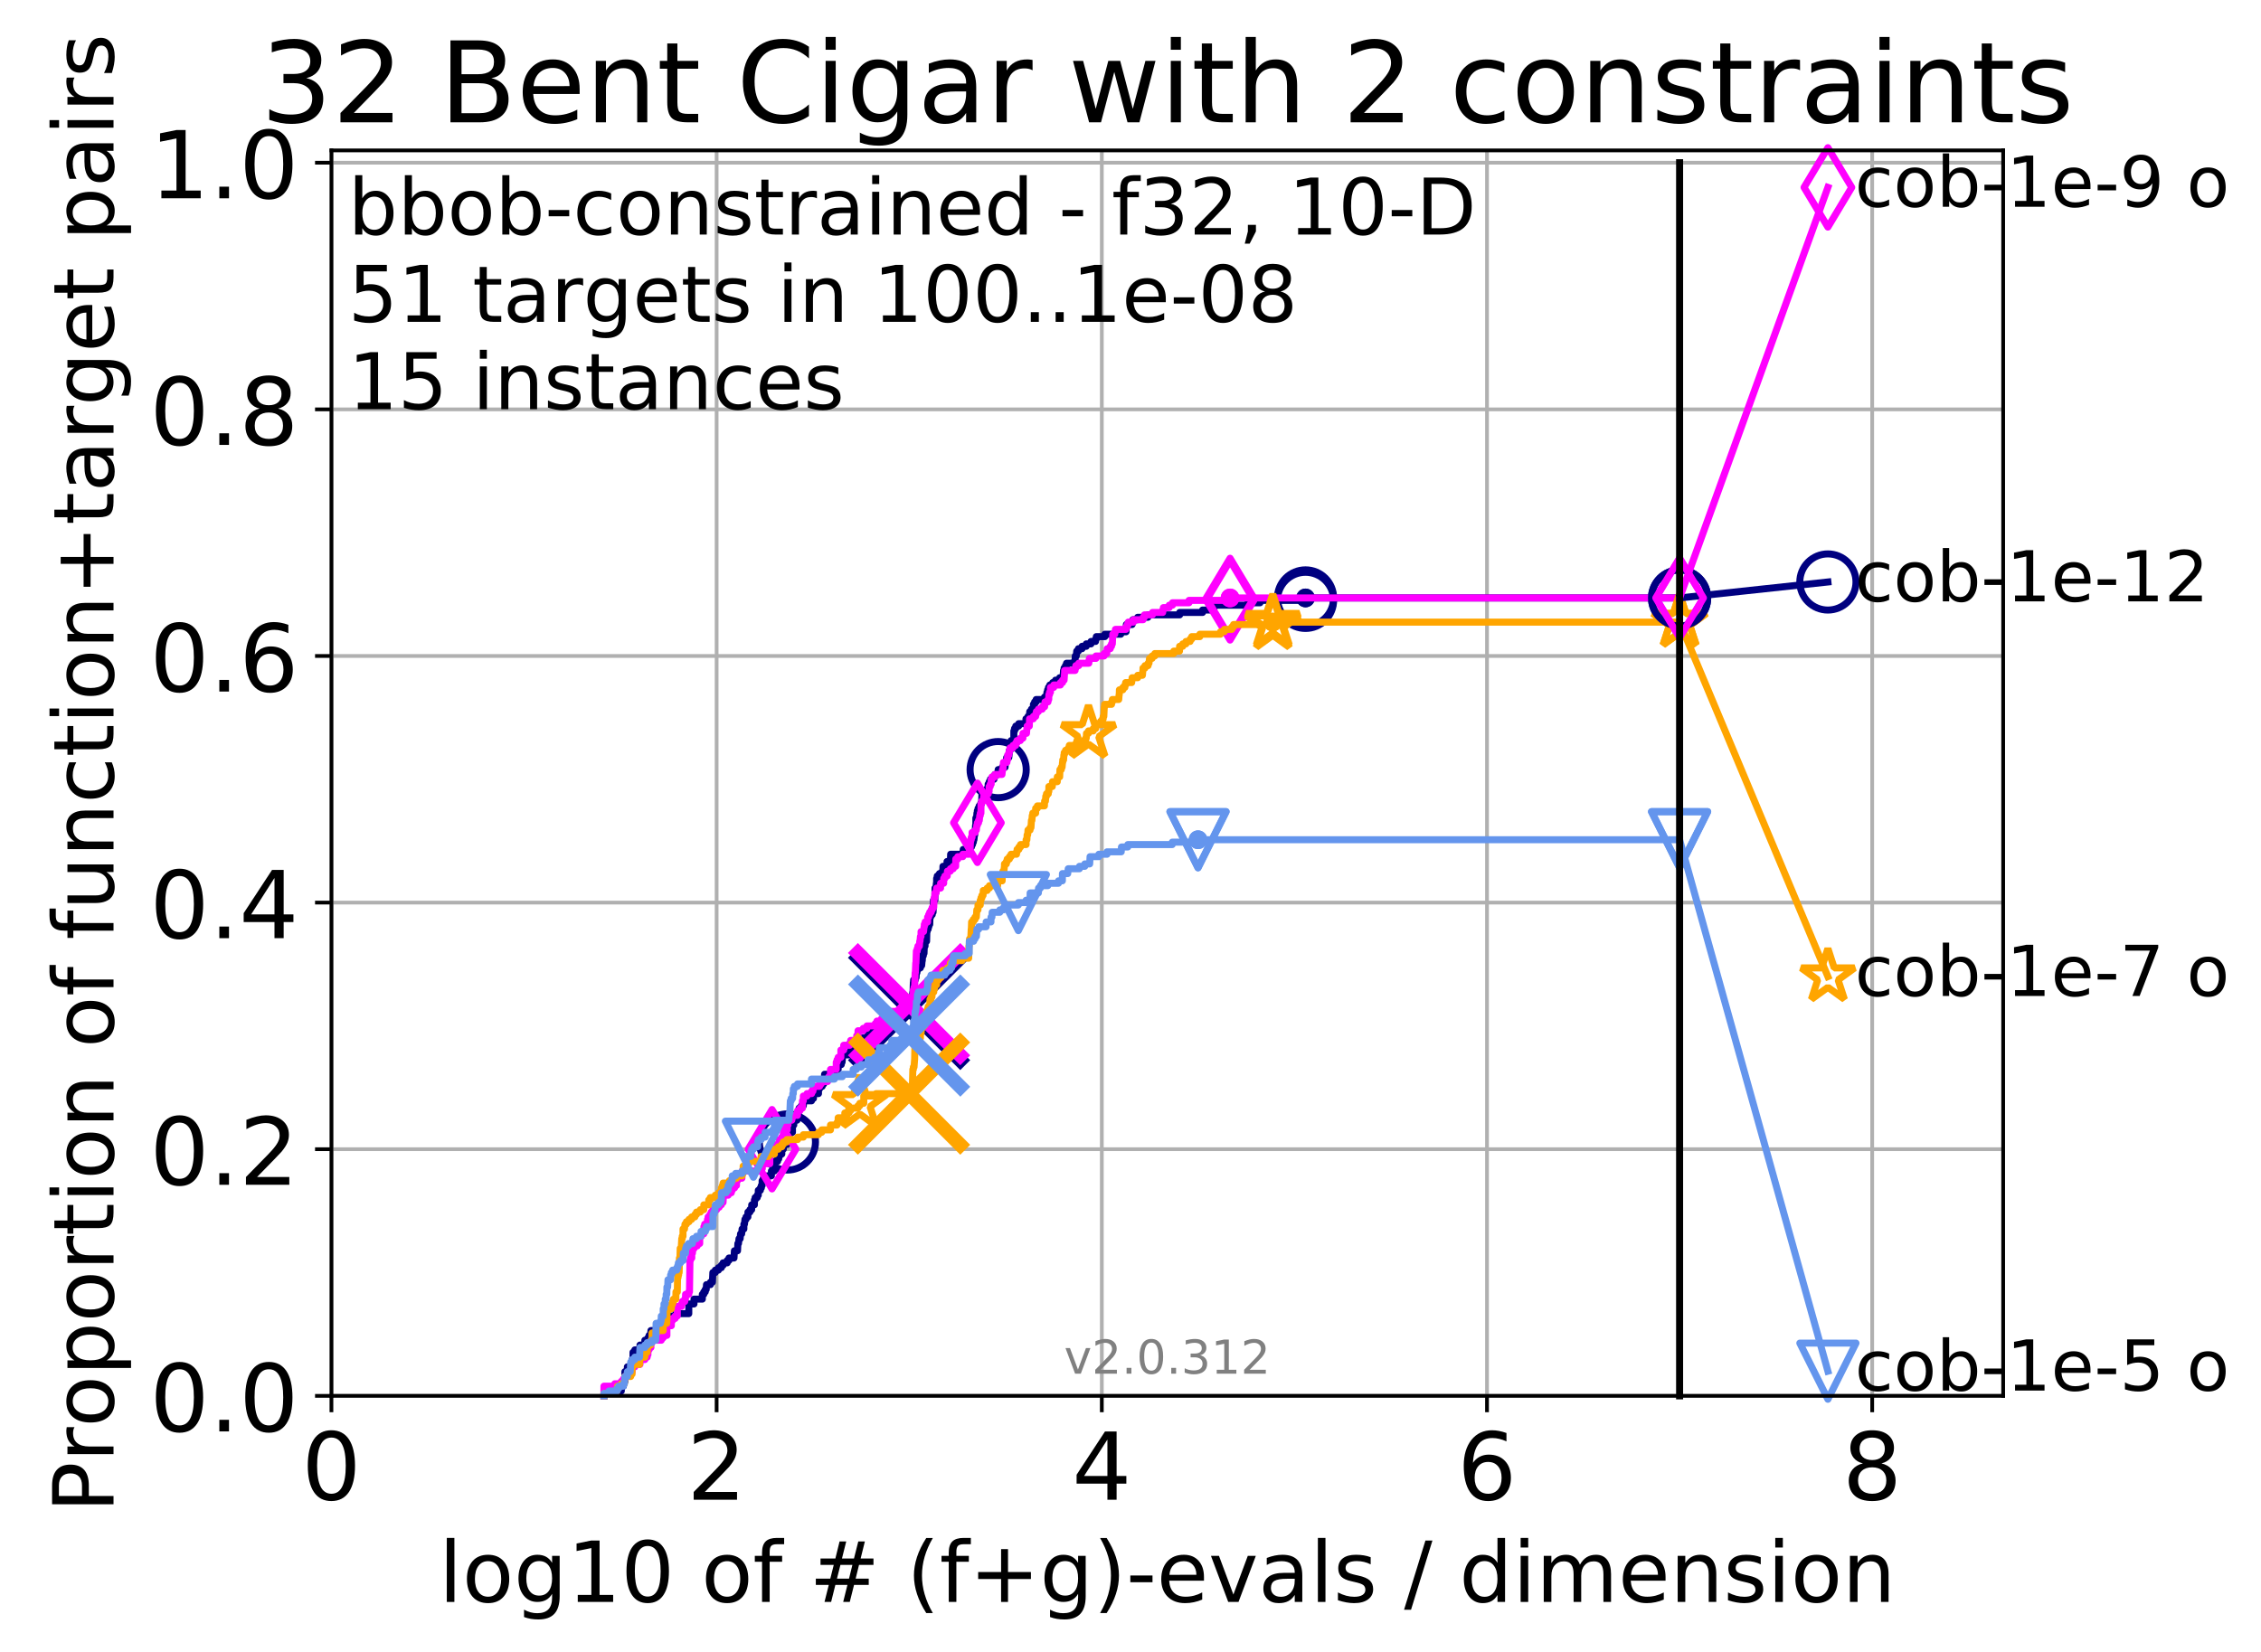 <?xml version="1.0" encoding="utf-8" standalone="no"?>
<!DOCTYPE svg PUBLIC "-//W3C//DTD SVG 1.1//EN"
  "http://www.w3.org/Graphics/SVG/1.1/DTD/svg11.dtd">
<!-- Created with matplotlib (http://matplotlib.org/) -->
<svg height="353pt" version="1.1" viewBox="0 0 483 353" width="483pt" xmlns="http://www.w3.org/2000/svg" xmlns:xlink="http://www.w3.org/1999/xlink">
 <defs>
  <style type="text/css">
*{stroke-linecap:butt;stroke-linejoin:round;}
  </style>
 </defs>
 <g id="figure_1">
  <g id="patch_1">
   <path d="M 0 353.222 
L 483.84 353.222 
L 483.84 0 
L 0 0 
z
" style="fill:#ffffff;"/>
  </g>
  <g id="axes_1">
   <g id="patch_2">
    <path d="M 70.8 298.245 
L 427.92 298.245 
L 427.92 32.133 
L 70.8 32.133 
z
" style="fill:#ffffff;"/>
   </g>
   <g id="matplotlib.axis_1">
    <g id="xtick_1">
     <g id="line2d_1">
      <path clip-path="url(#p3c6de43346)" d="M 70.8 298.245 
L 70.8 32.133 
" style="fill:none;stroke:#b0b0b0;stroke-linecap:square;stroke-width:0.8;"/>
     </g>
     <g id="line2d_2">
      <defs>
       <path d="M 0 0 
L 0 3.5 
" id="mf755721334" style="stroke:#000000;stroke-width:0.8;"/>
      </defs>
      <g>
       <use style="stroke:#000000;stroke-width:0.8;" x="70.8" xlink:href="#mf755721334" y="298.245"/>
      </g>
     </g>
     <g id="text_1">
      <!-- 0 -->
      <defs>
       <path d="M 31.781 66.406 
Q 24.172 66.406 20.328 58.906 
Q 16.5 51.422 16.5 36.375 
Q 16.5 21.391 20.328 13.891 
Q 24.172 6.391 31.781 6.391 
Q 39.453 6.391 43.281 13.891 
Q 47.125 21.391 47.125 36.375 
Q 47.125 51.422 43.281 58.906 
Q 39.453 66.406 31.781 66.406 
z
M 31.781 74.219 
Q 44.047 74.219 50.516 64.516 
Q 56.984 54.828 56.984 36.375 
Q 56.984 17.969 50.516 8.266 
Q 44.047 -1.422 31.781 -1.422 
Q 19.531 -1.422 13.062 8.266 
Q 6.594 17.969 6.594 36.375 
Q 6.594 54.828 13.062 64.516 
Q 19.531 74.219 31.781 74.219 
z
" id="DejaVuSans-30"/>
      </defs>
      <g transform="translate(64.438 320.442)scale(0.2 -0.2)">
       <use xlink:href="#DejaVuSans-30"/>
      </g>
     </g>
    </g>
    <g id="xtick_2">
     <g id="line2d_3">
      <path clip-path="url(#p3c6de43346)" d="M 153.086 298.245 
L 153.086 32.133 
" style="fill:none;stroke:#b0b0b0;stroke-linecap:square;stroke-width:0.8;"/>
     </g>
     <g id="line2d_4">
      <g>
       <use style="stroke:#000000;stroke-width:0.8;" x="153.086" xlink:href="#mf755721334" y="298.245"/>
      </g>
     </g>
     <g id="text_2">
      <!-- 2 -->
      <defs>
       <path d="M 19.188 8.297 
L 53.609 8.297 
L 53.609 0 
L 7.328 0 
L 7.328 8.297 
Q 12.938 14.109 22.625 23.891 
Q 32.328 33.688 34.812 36.531 
Q 39.547 41.844 41.422 45.531 
Q 43.312 49.219 43.312 52.781 
Q 43.312 58.594 39.234 62.25 
Q 35.156 65.922 28.609 65.922 
Q 23.969 65.922 18.812 64.312 
Q 13.672 62.703 7.812 59.422 
L 7.812 69.391 
Q 13.766 71.781 18.938 73 
Q 24.125 74.219 28.422 74.219 
Q 39.75 74.219 46.484 68.547 
Q 53.219 62.891 53.219 53.422 
Q 53.219 48.922 51.531 44.891 
Q 49.859 40.875 45.406 35.406 
Q 44.188 33.984 37.641 27.219 
Q 31.109 20.453 19.188 8.297 
z
" id="DejaVuSans-32"/>
      </defs>
      <g transform="translate(146.723 320.442)scale(0.2 -0.2)">
       <use xlink:href="#DejaVuSans-32"/>
      </g>
     </g>
    </g>
    <g id="xtick_3">
     <g id="line2d_5">
      <path clip-path="url(#p3c6de43346)" d="M 235.371 298.245 
L 235.371 32.133 
" style="fill:none;stroke:#b0b0b0;stroke-linecap:square;stroke-width:0.8;"/>
     </g>
     <g id="line2d_6">
      <g>
       <use style="stroke:#000000;stroke-width:0.8;" x="235.371" xlink:href="#mf755721334" y="298.245"/>
      </g>
     </g>
     <g id="text_3">
      <!-- 4 -->
      <defs>
       <path d="M 37.797 64.312 
L 12.891 25.391 
L 37.797 25.391 
z
M 35.203 72.906 
L 47.609 72.906 
L 47.609 25.391 
L 58.016 25.391 
L 58.016 17.188 
L 47.609 17.188 
L 47.609 0 
L 37.797 0 
L 37.797 17.188 
L 4.891 17.188 
L 4.891 26.703 
z
" id="DejaVuSans-34"/>
      </defs>
      <g transform="translate(229.009 320.442)scale(0.2 -0.2)">
       <use xlink:href="#DejaVuSans-34"/>
      </g>
     </g>
    </g>
    <g id="xtick_4">
     <g id="line2d_7">
      <path clip-path="url(#p3c6de43346)" d="M 317.657 298.245 
L 317.657 32.133 
" style="fill:none;stroke:#b0b0b0;stroke-linecap:square;stroke-width:0.8;"/>
     </g>
     <g id="line2d_8">
      <g>
       <use style="stroke:#000000;stroke-width:0.8;" x="317.657" xlink:href="#mf755721334" y="298.245"/>
      </g>
     </g>
     <g id="text_4">
      <!-- 6 -->
      <defs>
       <path d="M 33.016 40.375 
Q 26.375 40.375 22.484 35.828 
Q 18.609 31.297 18.609 23.391 
Q 18.609 15.531 22.484 10.953 
Q 26.375 6.391 33.016 6.391 
Q 39.656 6.391 43.531 10.953 
Q 47.406 15.531 47.406 23.391 
Q 47.406 31.297 43.531 35.828 
Q 39.656 40.375 33.016 40.375 
z
M 52.594 71.297 
L 52.594 62.312 
Q 48.875 64.062 45.094 64.984 
Q 41.312 65.922 37.594 65.922 
Q 27.828 65.922 22.672 59.328 
Q 17.531 52.734 16.797 39.406 
Q 19.672 43.656 24.016 45.922 
Q 28.375 48.188 33.594 48.188 
Q 44.578 48.188 50.953 41.516 
Q 57.328 34.859 57.328 23.391 
Q 57.328 12.156 50.688 5.359 
Q 44.047 -1.422 33.016 -1.422 
Q 20.359 -1.422 13.672 8.266 
Q 6.984 17.969 6.984 36.375 
Q 6.984 53.656 15.188 63.938 
Q 23.391 74.219 37.203 74.219 
Q 40.922 74.219 44.703 73.484 
Q 48.484 72.75 52.594 71.297 
z
" id="DejaVuSans-36"/>
      </defs>
      <g transform="translate(311.295 320.442)scale(0.2 -0.2)">
       <use xlink:href="#DejaVuSans-36"/>
      </g>
     </g>
    </g>
    <g id="xtick_5">
     <g id="line2d_9">
      <path clip-path="url(#p3c6de43346)" d="M 399.943 298.245 
L 399.943 32.133 
" style="fill:none;stroke:#b0b0b0;stroke-linecap:square;stroke-width:0.8;"/>
     </g>
     <g id="line2d_10">
      <g>
       <use style="stroke:#000000;stroke-width:0.8;" x="399.943" xlink:href="#mf755721334" y="298.245"/>
      </g>
     </g>
     <g id="text_5">
      <!-- 8 -->
      <defs>
       <path d="M 31.781 34.625 
Q 24.75 34.625 20.719 30.859 
Q 16.703 27.094 16.703 20.516 
Q 16.703 13.922 20.719 10.156 
Q 24.75 6.391 31.781 6.391 
Q 38.812 6.391 42.859 10.172 
Q 46.922 13.969 46.922 20.516 
Q 46.922 27.094 42.891 30.859 
Q 38.875 34.625 31.781 34.625 
z
M 21.922 38.812 
Q 15.578 40.375 12.031 44.719 
Q 8.5 49.078 8.5 55.328 
Q 8.5 64.062 14.719 69.141 
Q 20.953 74.219 31.781 74.219 
Q 42.672 74.219 48.875 69.141 
Q 55.078 64.062 55.078 55.328 
Q 55.078 49.078 51.531 44.719 
Q 48 40.375 41.703 38.812 
Q 48.828 37.156 52.797 32.312 
Q 56.781 27.484 56.781 20.516 
Q 56.781 9.906 50.312 4.234 
Q 43.844 -1.422 31.781 -1.422 
Q 19.734 -1.422 13.25 4.234 
Q 6.781 9.906 6.781 20.516 
Q 6.781 27.484 10.781 32.312 
Q 14.797 37.156 21.922 38.812 
z
M 18.312 54.391 
Q 18.312 48.734 21.844 45.562 
Q 25.391 42.391 31.781 42.391 
Q 38.141 42.391 41.719 45.562 
Q 45.312 48.734 45.312 54.391 
Q 45.312 60.062 41.719 63.234 
Q 38.141 66.406 31.781 66.406 
Q 25.391 66.406 21.844 63.234 
Q 18.312 60.062 18.312 54.391 
z
" id="DejaVuSans-38"/>
      </defs>
      <g transform="translate(393.58 320.442)scale(0.2 -0.2)">
       <use xlink:href="#DejaVuSans-38"/>
      </g>
     </g>
    </g>
    <g id="text_6">
     <!-- log10 of # (f+g)-evals / dimension -->
     <defs>
      <path d="M 9.422 75.984 
L 18.406 75.984 
L 18.406 0 
L 9.422 0 
z
" id="DejaVuSans-6c"/>
      <path d="M 30.609 48.391 
Q 23.391 48.391 19.188 42.75 
Q 14.984 37.109 14.984 27.297 
Q 14.984 17.484 19.156 11.844 
Q 23.344 6.203 30.609 6.203 
Q 37.797 6.203 41.984 11.859 
Q 46.188 17.531 46.188 27.297 
Q 46.188 37.016 41.984 42.703 
Q 37.797 48.391 30.609 48.391 
z
M 30.609 56 
Q 42.328 56 49.016 48.375 
Q 55.719 40.766 55.719 27.297 
Q 55.719 13.875 49.016 6.219 
Q 42.328 -1.422 30.609 -1.422 
Q 18.844 -1.422 12.172 6.219 
Q 5.516 13.875 5.516 27.297 
Q 5.516 40.766 12.172 48.375 
Q 18.844 56 30.609 56 
z
" id="DejaVuSans-6f"/>
      <path d="M 45.406 27.984 
Q 45.406 37.75 41.375 43.109 
Q 37.359 48.484 30.078 48.484 
Q 22.859 48.484 18.828 43.109 
Q 14.797 37.75 14.797 27.984 
Q 14.797 18.266 18.828 12.891 
Q 22.859 7.516 30.078 7.516 
Q 37.359 7.516 41.375 12.891 
Q 45.406 18.266 45.406 27.984 
z
M 54.391 6.781 
Q 54.391 -7.172 48.188 -13.984 
Q 42 -20.797 29.203 -20.797 
Q 24.469 -20.797 20.266 -20.094 
Q 16.062 -19.391 12.109 -17.922 
L 12.109 -9.188 
Q 16.062 -11.328 19.922 -12.344 
Q 23.781 -13.375 27.781 -13.375 
Q 36.625 -13.375 41.016 -8.766 
Q 45.406 -4.156 45.406 5.172 
L 45.406 9.625 
Q 42.625 4.781 38.281 2.391 
Q 33.938 0 27.875 0 
Q 17.828 0 11.672 7.656 
Q 5.516 15.328 5.516 27.984 
Q 5.516 40.672 11.672 48.328 
Q 17.828 56 27.875 56 
Q 33.938 56 38.281 53.609 
Q 42.625 51.219 45.406 46.391 
L 45.406 54.688 
L 54.391 54.688 
z
" id="DejaVuSans-67"/>
      <path d="M 12.406 8.297 
L 28.516 8.297 
L 28.516 63.922 
L 10.984 60.406 
L 10.984 69.391 
L 28.422 72.906 
L 38.281 72.906 
L 38.281 8.297 
L 54.391 8.297 
L 54.391 0 
L 12.406 0 
z
" id="DejaVuSans-31"/>
      <path id="DejaVuSans-20"/>
      <path d="M 37.109 75.984 
L 37.109 68.5 
L 28.516 68.5 
Q 23.688 68.5 21.797 66.547 
Q 19.922 64.594 19.922 59.516 
L 19.922 54.688 
L 34.719 54.688 
L 34.719 47.703 
L 19.922 47.703 
L 19.922 0 
L 10.891 0 
L 10.891 47.703 
L 2.297 47.703 
L 2.297 54.688 
L 10.891 54.688 
L 10.891 58.5 
Q 10.891 67.625 15.141 71.797 
Q 19.391 75.984 28.609 75.984 
z
" id="DejaVuSans-66"/>
      <path d="M 51.125 44 
L 36.922 44 
L 32.812 27.688 
L 47.125 27.688 
z
M 43.797 71.781 
L 38.719 51.516 
L 52.984 51.516 
L 58.109 71.781 
L 65.922 71.781 
L 60.891 51.516 
L 76.125 51.516 
L 76.125 44 
L 58.984 44 
L 54.984 27.688 
L 70.516 27.688 
L 70.516 20.219 
L 53.078 20.219 
L 48 0 
L 40.188 0 
L 45.219 20.219 
L 30.906 20.219 
L 25.875 0 
L 18.016 0 
L 23.094 20.219 
L 7.719 20.219 
L 7.719 27.688 
L 24.906 27.688 
L 29 44 
L 13.281 44 
L 13.281 51.516 
L 30.906 51.516 
L 35.891 71.781 
z
" id="DejaVuSans-23"/>
      <path d="M 31 75.875 
Q 24.469 64.656 21.281 53.656 
Q 18.109 42.672 18.109 31.391 
Q 18.109 20.125 21.312 9.062 
Q 24.516 -2 31 -13.188 
L 23.188 -13.188 
Q 15.875 -1.703 12.234 9.375 
Q 8.594 20.453 8.594 31.391 
Q 8.594 42.281 12.203 53.312 
Q 15.828 64.359 23.188 75.875 
z
" id="DejaVuSans-28"/>
      <path d="M 46 62.703 
L 46 35.5 
L 73.188 35.5 
L 73.188 27.203 
L 46 27.203 
L 46 0 
L 37.797 0 
L 37.797 27.203 
L 10.594 27.203 
L 10.594 35.5 
L 37.797 35.5 
L 37.797 62.703 
z
" id="DejaVuSans-2b"/>
      <path d="M 8.016 75.875 
L 15.828 75.875 
Q 23.141 64.359 26.781 53.312 
Q 30.422 42.281 30.422 31.391 
Q 30.422 20.453 26.781 9.375 
Q 23.141 -1.703 15.828 -13.188 
L 8.016 -13.188 
Q 14.5 -2 17.703 9.062 
Q 20.906 20.125 20.906 31.391 
Q 20.906 42.672 17.703 53.656 
Q 14.5 64.656 8.016 75.875 
z
" id="DejaVuSans-29"/>
      <path d="M 4.891 31.391 
L 31.203 31.391 
L 31.203 23.391 
L 4.891 23.391 
z
" id="DejaVuSans-2d"/>
      <path d="M 56.203 29.594 
L 56.203 25.203 
L 14.891 25.203 
Q 15.484 15.922 20.484 11.062 
Q 25.484 6.203 34.422 6.203 
Q 39.594 6.203 44.453 7.469 
Q 49.312 8.734 54.109 11.281 
L 54.109 2.781 
Q 49.266 0.734 44.188 -0.344 
Q 39.109 -1.422 33.891 -1.422 
Q 20.797 -1.422 13.156 6.188 
Q 5.516 13.812 5.516 26.812 
Q 5.516 40.234 12.766 48.109 
Q 20.016 56 32.328 56 
Q 43.359 56 49.781 48.891 
Q 56.203 41.797 56.203 29.594 
z
M 47.219 32.234 
Q 47.125 39.594 43.094 43.984 
Q 39.062 48.391 32.422 48.391 
Q 24.906 48.391 20.391 44.141 
Q 15.875 39.891 15.188 32.172 
z
" id="DejaVuSans-65"/>
      <path d="M 2.984 54.688 
L 12.5 54.688 
L 29.594 8.797 
L 46.688 54.688 
L 56.203 54.688 
L 35.688 0 
L 23.484 0 
z
" id="DejaVuSans-76"/>
      <path d="M 34.281 27.484 
Q 23.391 27.484 19.188 25 
Q 14.984 22.516 14.984 16.5 
Q 14.984 11.719 18.141 8.906 
Q 21.297 6.109 26.703 6.109 
Q 34.188 6.109 38.703 11.406 
Q 43.219 16.703 43.219 25.484 
L 43.219 27.484 
z
M 52.203 31.203 
L 52.203 0 
L 43.219 0 
L 43.219 8.297 
Q 40.141 3.328 35.547 0.953 
Q 30.953 -1.422 24.312 -1.422 
Q 15.922 -1.422 10.953 3.297 
Q 6 8.016 6 15.922 
Q 6 25.141 12.172 29.828 
Q 18.359 34.516 30.609 34.516 
L 43.219 34.516 
L 43.219 35.406 
Q 43.219 41.609 39.141 45 
Q 35.062 48.391 27.688 48.391 
Q 23 48.391 18.547 47.266 
Q 14.109 46.141 10.016 43.891 
L 10.016 52.203 
Q 14.938 54.109 19.578 55.047 
Q 24.219 56 28.609 56 
Q 40.484 56 46.344 49.844 
Q 52.203 43.703 52.203 31.203 
z
" id="DejaVuSans-61"/>
      <path d="M 44.281 53.078 
L 44.281 44.578 
Q 40.484 46.531 36.375 47.5 
Q 32.281 48.484 27.875 48.484 
Q 21.188 48.484 17.844 46.438 
Q 14.5 44.391 14.5 40.281 
Q 14.5 37.156 16.891 35.375 
Q 19.281 33.594 26.516 31.984 
L 29.594 31.297 
Q 39.156 29.25 43.188 25.516 
Q 47.219 21.781 47.219 15.094 
Q 47.219 7.469 41.188 3.016 
Q 35.156 -1.422 24.609 -1.422 
Q 20.219 -1.422 15.453 -0.562 
Q 10.688 0.297 5.422 2 
L 5.422 11.281 
Q 10.406 8.688 15.234 7.391 
Q 20.062 6.109 24.812 6.109 
Q 31.156 6.109 34.562 8.281 
Q 37.984 10.453 37.984 14.406 
Q 37.984 18.062 35.516 20.016 
Q 33.062 21.969 24.703 23.781 
L 21.578 24.516 
Q 13.234 26.266 9.516 29.906 
Q 5.812 33.547 5.812 39.891 
Q 5.812 47.609 11.281 51.797 
Q 16.75 56 26.812 56 
Q 31.781 56 36.172 55.266 
Q 40.578 54.547 44.281 53.078 
z
" id="DejaVuSans-73"/>
      <path d="M 25.391 72.906 
L 33.688 72.906 
L 8.297 -9.281 
L 0 -9.281 
z
" id="DejaVuSans-2f"/>
      <path d="M 45.406 46.391 
L 45.406 75.984 
L 54.391 75.984 
L 54.391 0 
L 45.406 0 
L 45.406 8.203 
Q 42.578 3.328 38.25 0.953 
Q 33.938 -1.422 27.875 -1.422 
Q 17.969 -1.422 11.734 6.484 
Q 5.516 14.406 5.516 27.297 
Q 5.516 40.188 11.734 48.094 
Q 17.969 56 27.875 56 
Q 33.938 56 38.25 53.625 
Q 42.578 51.266 45.406 46.391 
z
M 14.797 27.297 
Q 14.797 17.391 18.875 11.75 
Q 22.953 6.109 30.078 6.109 
Q 37.203 6.109 41.297 11.75 
Q 45.406 17.391 45.406 27.297 
Q 45.406 37.203 41.297 42.844 
Q 37.203 48.484 30.078 48.484 
Q 22.953 48.484 18.875 42.844 
Q 14.797 37.203 14.797 27.297 
z
" id="DejaVuSans-64"/>
      <path d="M 9.422 54.688 
L 18.406 54.688 
L 18.406 0 
L 9.422 0 
z
M 9.422 75.984 
L 18.406 75.984 
L 18.406 64.594 
L 9.422 64.594 
z
" id="DejaVuSans-69"/>
      <path d="M 52 44.188 
Q 55.375 50.25 60.062 53.125 
Q 64.75 56 71.094 56 
Q 79.641 56 84.281 50.016 
Q 88.922 44.047 88.922 33.016 
L 88.922 0 
L 79.891 0 
L 79.891 32.719 
Q 79.891 40.578 77.094 44.375 
Q 74.312 48.188 68.609 48.188 
Q 61.625 48.188 57.562 43.547 
Q 53.516 38.922 53.516 30.906 
L 53.516 0 
L 44.484 0 
L 44.484 32.719 
Q 44.484 40.625 41.703 44.406 
Q 38.922 48.188 33.109 48.188 
Q 26.219 48.188 22.156 43.531 
Q 18.109 38.875 18.109 30.906 
L 18.109 0 
L 9.078 0 
L 9.078 54.688 
L 18.109 54.688 
L 18.109 46.188 
Q 21.188 51.219 25.484 53.609 
Q 29.781 56 35.688 56 
Q 41.656 56 45.828 52.969 
Q 50 49.953 52 44.188 
z
" id="DejaVuSans-6d"/>
      <path d="M 54.891 33.016 
L 54.891 0 
L 45.906 0 
L 45.906 32.719 
Q 45.906 40.484 42.875 44.328 
Q 39.844 48.188 33.797 48.188 
Q 26.516 48.188 22.312 43.547 
Q 18.109 38.922 18.109 30.906 
L 18.109 0 
L 9.078 0 
L 9.078 54.688 
L 18.109 54.688 
L 18.109 46.188 
Q 21.344 51.125 25.703 53.562 
Q 30.078 56 35.797 56 
Q 45.219 56 50.047 50.172 
Q 54.891 44.344 54.891 33.016 
z
" id="DejaVuSans-6e"/>
     </defs>
     <g transform="translate(93.753 342.279)scale(0.18 -0.18)">
      <use xlink:href="#DejaVuSans-6c"/>
      <use x="27.783" xlink:href="#DejaVuSans-6f"/>
      <use x="88.965" xlink:href="#DejaVuSans-67"/>
      <use x="152.441" xlink:href="#DejaVuSans-31"/>
      <use x="216.064" xlink:href="#DejaVuSans-30"/>
      <use x="279.688" xlink:href="#DejaVuSans-20"/>
      <use x="311.475" xlink:href="#DejaVuSans-6f"/>
      <use x="372.656" xlink:href="#DejaVuSans-66"/>
      <use x="407.861" xlink:href="#DejaVuSans-20"/>
      <use x="439.648" xlink:href="#DejaVuSans-23"/>
      <use x="523.438" xlink:href="#DejaVuSans-20"/>
      <use x="555.225" xlink:href="#DejaVuSans-28"/>
      <use x="594.238" xlink:href="#DejaVuSans-66"/>
      <use x="629.443" xlink:href="#DejaVuSans-2b"/>
      <use x="713.232" xlink:href="#DejaVuSans-67"/>
      <use x="776.709" xlink:href="#DejaVuSans-29"/>
      <use x="815.723" xlink:href="#DejaVuSans-2d"/>
      <use x="851.807" xlink:href="#DejaVuSans-65"/>
      <use x="913.33" xlink:href="#DejaVuSans-76"/>
      <use x="972.51" xlink:href="#DejaVuSans-61"/>
      <use x="1033.789" xlink:href="#DejaVuSans-6c"/>
      <use x="1061.572" xlink:href="#DejaVuSans-73"/>
      <use x="1113.672" xlink:href="#DejaVuSans-20"/>
      <use x="1145.459" xlink:href="#DejaVuSans-2f"/>
      <use x="1179.15" xlink:href="#DejaVuSans-20"/>
      <use x="1210.938" xlink:href="#DejaVuSans-64"/>
      <use x="1274.414" xlink:href="#DejaVuSans-69"/>
      <use x="1302.197" xlink:href="#DejaVuSans-6d"/>
      <use x="1399.609" xlink:href="#DejaVuSans-65"/>
      <use x="1461.133" xlink:href="#DejaVuSans-6e"/>
      <use x="1524.512" xlink:href="#DejaVuSans-73"/>
      <use x="1576.611" xlink:href="#DejaVuSans-69"/>
      <use x="1604.395" xlink:href="#DejaVuSans-6f"/>
      <use x="1665.576" xlink:href="#DejaVuSans-6e"/>
     </g>
    </g>
   </g>
   <g id="matplotlib.axis_2">
    <g id="ytick_1">
     <g id="line2d_11">
      <path clip-path="url(#p3c6de43346)" d="M 70.8 298.245 
L 427.92 298.245 
" style="fill:none;stroke:#b0b0b0;stroke-linecap:square;stroke-width:0.8;"/>
     </g>
     <g id="line2d_12">
      <defs>
       <path d="M 0 0 
L -3.5 0 
" id="mcbad9dd222" style="stroke:#000000;stroke-width:0.8;"/>
      </defs>
      <g>
       <use style="stroke:#000000;stroke-width:0.8;" x="70.8" xlink:href="#mcbad9dd222" y="298.245"/>
      </g>
     </g>
     <g id="text_7">
      <!-- 0.0 -->
      <defs>
       <path d="M 10.688 12.406 
L 21 12.406 
L 21 0 
L 10.688 0 
z
" id="DejaVuSans-2e"/>
      </defs>
      <g transform="translate(31.994 305.844)scale(0.2 -0.2)">
       <use xlink:href="#DejaVuSans-30"/>
       <use x="63.623" xlink:href="#DejaVuSans-2e"/>
       <use x="95.41" xlink:href="#DejaVuSans-30"/>
      </g>
     </g>
    </g>
    <g id="ytick_2">
     <g id="line2d_13">
      <path clip-path="url(#p3c6de43346)" d="M 70.8 245.55 
L 427.92 245.55 
" style="fill:none;stroke:#b0b0b0;stroke-linecap:square;stroke-width:0.8;"/>
     </g>
     <g id="line2d_14">
      <g>
       <use style="stroke:#000000;stroke-width:0.8;" x="70.8" xlink:href="#mcbad9dd222" y="245.55"/>
      </g>
     </g>
     <g id="text_8">
      <!-- 0.2 -->
      <g transform="translate(31.994 253.148)scale(0.2 -0.2)">
       <use xlink:href="#DejaVuSans-30"/>
       <use x="63.623" xlink:href="#DejaVuSans-2e"/>
       <use x="95.41" xlink:href="#DejaVuSans-32"/>
      </g>
     </g>
    </g>
    <g id="ytick_3">
     <g id="line2d_15">
      <path clip-path="url(#p3c6de43346)" d="M 70.8 192.854 
L 427.92 192.854 
" style="fill:none;stroke:#b0b0b0;stroke-linecap:square;stroke-width:0.8;"/>
     </g>
     <g id="line2d_16">
      <g>
       <use style="stroke:#000000;stroke-width:0.8;" x="70.8" xlink:href="#mcbad9dd222" y="192.854"/>
      </g>
     </g>
     <g id="text_9">
      <!-- 0.4 -->
      <g transform="translate(31.994 200.453)scale(0.2 -0.2)">
       <use xlink:href="#DejaVuSans-30"/>
       <use x="63.623" xlink:href="#DejaVuSans-2e"/>
       <use x="95.41" xlink:href="#DejaVuSans-34"/>
      </g>
     </g>
    </g>
    <g id="ytick_4">
     <g id="line2d_17">
      <path clip-path="url(#p3c6de43346)" d="M 70.8 140.159 
L 427.92 140.159 
" style="fill:none;stroke:#b0b0b0;stroke-linecap:square;stroke-width:0.8;"/>
     </g>
     <g id="line2d_18">
      <g>
       <use style="stroke:#000000;stroke-width:0.8;" x="70.8" xlink:href="#mcbad9dd222" y="140.159"/>
      </g>
     </g>
     <g id="text_10">
      <!-- 0.6 -->
      <g transform="translate(31.994 147.757)scale(0.2 -0.2)">
       <use xlink:href="#DejaVuSans-30"/>
       <use x="63.623" xlink:href="#DejaVuSans-2e"/>
       <use x="95.41" xlink:href="#DejaVuSans-36"/>
      </g>
     </g>
    </g>
    <g id="ytick_5">
     <g id="line2d_19">
      <path clip-path="url(#p3c6de43346)" d="M 70.8 87.464 
L 427.92 87.464 
" style="fill:none;stroke:#b0b0b0;stroke-linecap:square;stroke-width:0.8;"/>
     </g>
     <g id="line2d_20">
      <g>
       <use style="stroke:#000000;stroke-width:0.8;" x="70.8" xlink:href="#mcbad9dd222" y="87.464"/>
      </g>
     </g>
     <g id="text_11">
      <!-- 0.8 -->
      <g transform="translate(31.994 95.062)scale(0.2 -0.2)">
       <use xlink:href="#DejaVuSans-30"/>
       <use x="63.623" xlink:href="#DejaVuSans-2e"/>
       <use x="95.41" xlink:href="#DejaVuSans-38"/>
      </g>
     </g>
    </g>
    <g id="ytick_6">
     <g id="line2d_21">
      <path clip-path="url(#p3c6de43346)" d="M 70.8 34.768 
L 427.92 34.768 
" style="fill:none;stroke:#b0b0b0;stroke-linecap:square;stroke-width:0.8;"/>
     </g>
     <g id="line2d_22">
      <g>
       <use style="stroke:#000000;stroke-width:0.8;" x="70.8" xlink:href="#mcbad9dd222" y="34.768"/>
      </g>
     </g>
     <g id="text_12">
      <!-- 1.0 -->
      <g transform="translate(31.994 42.367)scale(0.2 -0.2)">
       <use xlink:href="#DejaVuSans-31"/>
       <use x="63.623" xlink:href="#DejaVuSans-2e"/>
       <use x="95.41" xlink:href="#DejaVuSans-30"/>
      </g>
     </g>
    </g>
    <g id="text_13">
     <!-- Proportion of function+target pairs -->
     <defs>
      <path d="M 19.672 64.797 
L 19.672 37.406 
L 32.078 37.406 
Q 38.969 37.406 42.719 40.969 
Q 46.484 44.531 46.484 51.125 
Q 46.484 57.672 42.719 61.234 
Q 38.969 64.797 32.078 64.797 
z
M 9.812 72.906 
L 32.078 72.906 
Q 44.344 72.906 50.609 67.359 
Q 56.891 61.812 56.891 51.125 
Q 56.891 40.328 50.609 34.812 
Q 44.344 29.297 32.078 29.297 
L 19.672 29.297 
L 19.672 0 
L 9.812 0 
z
" id="DejaVuSans-50"/>
      <path d="M 41.109 46.297 
Q 39.594 47.172 37.812 47.578 
Q 36.031 48 33.891 48 
Q 26.266 48 22.188 43.047 
Q 18.109 38.094 18.109 28.812 
L 18.109 0 
L 9.078 0 
L 9.078 54.688 
L 18.109 54.688 
L 18.109 46.188 
Q 20.953 51.172 25.484 53.578 
Q 30.031 56 36.531 56 
Q 37.453 56 38.578 55.875 
Q 39.703 55.766 41.062 55.516 
z
" id="DejaVuSans-72"/>
      <path d="M 18.109 8.203 
L 18.109 -20.797 
L 9.078 -20.797 
L 9.078 54.688 
L 18.109 54.688 
L 18.109 46.391 
Q 20.953 51.266 25.266 53.625 
Q 29.594 56 35.594 56 
Q 45.562 56 51.781 48.094 
Q 58.016 40.188 58.016 27.297 
Q 58.016 14.406 51.781 6.484 
Q 45.562 -1.422 35.594 -1.422 
Q 29.594 -1.422 25.266 0.953 
Q 20.953 3.328 18.109 8.203 
z
M 48.688 27.297 
Q 48.688 37.203 44.609 42.844 
Q 40.531 48.484 33.406 48.484 
Q 26.266 48.484 22.188 42.844 
Q 18.109 37.203 18.109 27.297 
Q 18.109 17.391 22.188 11.75 
Q 26.266 6.109 33.406 6.109 
Q 40.531 6.109 44.609 11.75 
Q 48.688 17.391 48.688 27.297 
z
" id="DejaVuSans-70"/>
      <path d="M 18.312 70.219 
L 18.312 54.688 
L 36.812 54.688 
L 36.812 47.703 
L 18.312 47.703 
L 18.312 18.016 
Q 18.312 11.328 20.141 9.422 
Q 21.969 7.516 27.594 7.516 
L 36.812 7.516 
L 36.812 0 
L 27.594 0 
Q 17.188 0 13.234 3.875 
Q 9.281 7.766 9.281 18.016 
L 9.281 47.703 
L 2.688 47.703 
L 2.688 54.688 
L 9.281 54.688 
L 9.281 70.219 
z
" id="DejaVuSans-74"/>
      <path d="M 8.5 21.578 
L 8.5 54.688 
L 17.484 54.688 
L 17.484 21.922 
Q 17.484 14.156 20.5 10.266 
Q 23.531 6.391 29.594 6.391 
Q 36.859 6.391 41.078 11.031 
Q 45.312 15.672 45.312 23.688 
L 45.312 54.688 
L 54.297 54.688 
L 54.297 0 
L 45.312 0 
L 45.312 8.406 
Q 42.047 3.422 37.719 1 
Q 33.406 -1.422 27.688 -1.422 
Q 18.266 -1.422 13.375 4.438 
Q 8.5 10.297 8.5 21.578 
z
M 31.109 56 
z
" id="DejaVuSans-75"/>
      <path d="M 48.781 52.594 
L 48.781 44.188 
Q 44.969 46.297 41.141 47.344 
Q 37.312 48.391 33.406 48.391 
Q 24.656 48.391 19.812 42.844 
Q 14.984 37.312 14.984 27.297 
Q 14.984 17.281 19.812 11.734 
Q 24.656 6.203 33.406 6.203 
Q 37.312 6.203 41.141 7.25 
Q 44.969 8.297 48.781 10.406 
L 48.781 2.094 
Q 45.016 0.344 40.984 -0.531 
Q 36.969 -1.422 32.422 -1.422 
Q 20.062 -1.422 12.781 6.344 
Q 5.516 14.109 5.516 27.297 
Q 5.516 40.672 12.859 48.328 
Q 20.219 56 33.016 56 
Q 37.156 56 41.109 55.141 
Q 45.062 54.297 48.781 52.594 
z
" id="DejaVuSans-63"/>
     </defs>
     <g transform="translate(24.25 323.179)rotate(-90)scale(0.18 -0.18)">
      <use xlink:href="#DejaVuSans-50"/>
      <use x="60.287" xlink:href="#DejaVuSans-72"/>
      <use x="101.369" xlink:href="#DejaVuSans-6f"/>
      <use x="162.551" xlink:href="#DejaVuSans-70"/>
      <use x="226.027" xlink:href="#DejaVuSans-6f"/>
      <use x="287.209" xlink:href="#DejaVuSans-72"/>
      <use x="328.322" xlink:href="#DejaVuSans-74"/>
      <use x="367.531" xlink:href="#DejaVuSans-69"/>
      <use x="395.314" xlink:href="#DejaVuSans-6f"/>
      <use x="456.496" xlink:href="#DejaVuSans-6e"/>
      <use x="519.875" xlink:href="#DejaVuSans-20"/>
      <use x="551.662" xlink:href="#DejaVuSans-6f"/>
      <use x="612.844" xlink:href="#DejaVuSans-66"/>
      <use x="648.049" xlink:href="#DejaVuSans-20"/>
      <use x="679.836" xlink:href="#DejaVuSans-66"/>
      <use x="715.041" xlink:href="#DejaVuSans-75"/>
      <use x="778.42" xlink:href="#DejaVuSans-6e"/>
      <use x="841.799" xlink:href="#DejaVuSans-63"/>
      <use x="896.779" xlink:href="#DejaVuSans-74"/>
      <use x="935.988" xlink:href="#DejaVuSans-69"/>
      <use x="963.771" xlink:href="#DejaVuSans-6f"/>
      <use x="1024.953" xlink:href="#DejaVuSans-6e"/>
      <use x="1088.332" xlink:href="#DejaVuSans-2b"/>
      <use x="1172.121" xlink:href="#DejaVuSans-74"/>
      <use x="1211.33" xlink:href="#DejaVuSans-61"/>
      <use x="1272.609" xlink:href="#DejaVuSans-72"/>
      <use x="1313.707" xlink:href="#DejaVuSans-67"/>
      <use x="1377.184" xlink:href="#DejaVuSans-65"/>
      <use x="1438.707" xlink:href="#DejaVuSans-74"/>
      <use x="1477.916" xlink:href="#DejaVuSans-20"/>
      <use x="1509.703" xlink:href="#DejaVuSans-70"/>
      <use x="1573.18" xlink:href="#DejaVuSans-61"/>
      <use x="1634.459" xlink:href="#DejaVuSans-69"/>
      <use x="1662.242" xlink:href="#DejaVuSans-72"/>
      <use x="1703.355" xlink:href="#DejaVuSans-73"/>
     </g>
    </g>
   </g>
   <g id="line2d_23">
    <defs>
     <path d="M 0 1.5 
C 0.398 1.5 0.779 1.342 1.061 1.061 
C 1.342 0.779 1.5 0.398 1.5 0 
C 1.5 -0.398 1.342 -0.779 1.061 -1.061 
C 0.779 -1.342 0.398 -1.5 0 -1.5 
C -0.398 -1.5 -0.779 -1.342 -1.061 -1.061 
C -1.342 -0.779 -1.5 -0.398 -1.5 0 
C -1.5 0.398 -1.342 0.779 -1.061 1.061 
C -0.779 1.342 -0.398 1.5 0 1.5 
z
" id="md47c6cd38b" style="stroke:#000080;"/>
    </defs>
    <g>
     <use style="fill:#000080;stroke:#000080;" x="278.888" xlink:href="#md47c6cd38b" y="127.76"/>
     <use style="fill:#000080;stroke:#000080;" x="278.888" xlink:href="#md47c6cd38b" y="127.76"/>
    </g>
   </g>
   <g id="line2d_24">
    <path d="M 129.016 298.245 
L 129.016 297.729 
L 131.927 297.729 
L 131.927 297.212 
L 132.726 297.212 
L 132.726 296.179 
L 133.167 296.179 
L 133.167 295.146 
L 133.491 295.146 
L 133.491 293.079 
L 134.018 293.079 
L 134.018 292.046 
L 135.028 292.046 
L 135.028 290.496 
L 135.223 290.496 
L 135.223 288.946 
L 135.608 288.946 
L 135.608 288.43 
L 136.713 288.43 
L 136.713 287.396 
L 137.754 287.396 
L 137.754 286.363 
L 138.416 286.363 
L 138.416 285.846 
L 138.658 285.846 
L 138.658 285.33 
L 138.976 285.33 
L 139.055 284.297 
L 141.674 284.297 
L 141.674 282.747 
L 142.468 282.747 
L 142.468 281.713 
L 143.414 281.713 
L 143.414 281.197 
L 144.37 281.197 
L 144.37 280.68 
L 147.141 280.68 
L 147.141 278.614 
L 148.252 278.614 
L 148.252 277.58 
L 150.034 277.58 
L 150.034 276.547 
L 150.349 276.547 
L 150.349 276.031 
L 150.659 276.031 
L 150.659 275.514 
L 150.862 275.514 
L 150.923 274.481 
L 151.77 274.481 
L 151.77 273.964 
L 152.188 273.964 
L 152.282 271.898 
L 152.798 271.898 
L 152.798 271.381 
L 153.475 271.381 
L 153.475 270.864 
L 154.093 270.864 
L 154.093 270.348 
L 154.461 270.348 
L 154.461 269.831 
L 155.348 269.831 
L 155.348 269.315 
L 155.722 269.315 
L 155.722 268.798 
L 156.799 268.798 
L 156.886 267.248 
L 157.552 267.248 
L 157.622 265.698 
L 157.76 265.698 
L 157.87 264.665 
L 158.114 264.665 
L 158.195 263.632 
L 158.435 263.632 
L 158.527 262.598 
L 158.905 262.598 
L 158.905 261.565 
L 159.034 261.565 
L 159.136 260.532 
L 159.376 260.532 
L 159.376 260.015 
L 159.762 260.015 
L 159.774 258.982 
L 160.199 258.982 
L 160.199 258.465 
L 160.567 258.465 
L 160.579 257.432 
L 161.157 257.432 
L 161.157 256.399 
L 161.315 256.399 
L 161.315 255.882 
L 161.761 255.882 
L 161.761 255.366 
L 161.99 255.366 
L 161.99 254.333 
L 162.43 254.333 
L 162.43 253.816 
L 162.64 253.816 
L 162.64 253.299 
L 162.807 253.299 
L 162.807 252.266 
L 163.054 252.266 
L 163.054 251.749 
L 163.952 251.749 
L 163.952 251.233 
L 164.788 251.233 
L 164.788 250.2 
L 165.435 250.2 
L 165.435 248.133 
L 166.112 248.133 
L 166.112 247.616 
L 166.351 247.616 
L 166.351 247.1 
L 166.495 247.1 
L 166.495 246.583 
L 167.011 246.583 
L 167.011 245.55 
L 167.336 245.55 
L 167.336 244.517 
L 168.192 244.517 
L 168.207 242.967 
L 168.337 242.967 
L 168.337 242.45 
L 168.677 242.45 
L 168.677 241.934 
L 169.286 241.934 
L 169.286 240.384 
L 169.565 240.384 
L 169.565 239.35 
L 170.262 239.35 
L 170.262 238.834 
L 170.391 238.834 
L 170.391 237.801 
L 170.56 237.801 
L 170.56 237.284 
L 170.707 237.284 
L 170.707 236.767 
L 171.181 236.767 
L 171.181 236.251 
L 171.61 236.251 
L 171.692 235.217 
L 173.354 235.217 
L 173.354 234.701 
L 173.768 234.701 
L 173.791 233.668 
L 174.847 233.668 
L 174.847 232.634 
L 175.078 232.634 
L 175.078 232.118 
L 175.638 232.118 
L 175.638 231.601 
L 175.969 231.601 
L 175.969 231.085 
L 176.122 231.085 
L 176.146 229.535 
L 177.861 229.535 
L 177.861 229.018 
L 178.135 229.018 
L 178.135 228.501 
L 179.048 228.501 
L 179.048 227.468 
L 179.717 227.468 
L 179.717 226.952 
L 179.885 226.952 
L 179.981 225.918 
L 180.012 225.918 
L 180.012 225.402 
L 181.362 225.402 
L 181.362 224.885 
L 181.811 224.885 
L 181.811 223.852 
L 181.932 223.852 
L 181.932 223.335 
L 182.814 223.335 
L 182.814 222.819 
L 183.291 222.819 
L 183.291 221.785 
L 185.329 221.785 
L 185.329 221.269 
L 185.464 221.269 
L 185.464 220.752 
L 186.187 220.752 
L 186.187 220.235 
L 186.335 220.235 
L 186.335 219.719 
L 188.036 219.719 
L 188.036 219.202 
L 188.304 219.202 
L 188.304 218.686 
L 189.294 218.686 
L 189.294 218.169 
L 190.008 218.169 
L 190.008 217.652 
L 192.346 217.652 
L 192.346 217.136 
L 192.53 217.136 
L 192.53 216.102 
L 193.352 216.102 
L 193.352 215.586 
L 194.729 215.586 
L 194.835 213.003 
L 194.897 213.003 
L 195.003 211.969 
L 195.039 211.969 
L 195.116 209.903 
L 195.165 209.903 
L 195.165 209.386 
L 195.509 209.386 
L 195.509 208.87 
L 195.693 208.87 
L 195.752 207.837 
L 195.873 207.837 
L 195.873 207.32 
L 196.03 207.32 
L 196.03 206.803 
L 196.611 206.803 
L 196.611 206.287 
L 196.89 206.287 
L 196.985 205.253 
L 197.022 205.253 
L 197.077 204.22 
L 197.237 204.22 
L 197.237 203.704 
L 197.389 203.704 
L 197.452 202.154 
L 197.609 202.154 
L 197.633 201.12 
L 197.939 201.12 
L 197.988 199.054 
L 198.062 199.054 
L 198.062 198.537 
L 198.276 198.537 
L 198.276 198.021 
L 198.413 198.021 
L 198.413 197.504 
L 198.613 197.504 
L 198.659 195.954 
L 198.803 195.954 
L 198.803 195.438 
L 199.143 195.438 
L 199.143 194.921 
L 199.327 194.921 
L 199.406 192.338 
L 199.71 192.338 
L 199.744 189.755 
L 199.947 189.755 
L 200.033 188.722 
L 200.082 188.722 
L 200.082 187.688 
L 200.216 187.688 
L 200.216 187.172 
L 200.683 187.172 
L 200.683 186.655 
L 201.291 186.655 
L 201.291 186.138 
L 201.409 186.138 
L 201.44 185.105 
L 202.27 185.105 
L 202.307 184.072 
L 203.021 184.072 
L 203.079 182.522 
L 205.678 182.522 
L 205.767 181.489 
L 206.965 181.489 
L 206.965 180.972 
L 207.52 180.972 
L 207.52 180.456 
L 207.747 180.456 
L 207.747 179.939 
L 207.932 179.939 
L 207.932 179.422 
L 208.058 179.422 
L 208.168 178.389 
L 208.223 178.389 
L 208.282 177.356 
L 208.345 177.356 
L 208.405 176.323 
L 208.464 176.323 
L 208.465 174.773 
L 208.618 174.773 
L 208.693 173.739 
L 208.779 173.739 
L 208.779 173.223 
L 208.94 173.223 
L 208.94 172.706 
L 209.178 172.706 
L 209.178 172.19 
L 209.492 172.19 
L 209.492 171.673 
L 209.686 171.673 
L 209.769 169.606 
L 210.008 169.606 
L 210.008 169.09 
L 210.772 169.09 
L 210.772 168.573 
L 211.069 168.573 
L 211.094 167.54 
L 211.329 167.54 
L 211.329 167.023 
L 211.569 167.023 
L 211.569 166.507 
L 212.335 166.507 
L 212.335 165.99 
L 212.535 165.99 
L 212.535 165.474 
L 213.229 165.474 
L 213.23 164.44 
L 214.097 164.44 
L 214.097 163.924 
L 214.71 163.924 
L 214.764 162.89 
L 214.974 162.89 
L 215.046 161.857 
L 215.503 161.857 
L 215.597 160.824 
L 215.629 160.824 
L 215.629 160.307 
L 215.817 160.307 
L 215.868 159.274 
L 215.971 159.274 
L 216 158.241 
L 216.578 158.241 
L 216.58 156.174 
L 216.726 156.174 
L 216.726 155.658 
L 216.991 155.658 
L 216.991 155.141 
L 217.613 155.141 
L 217.613 154.624 
L 219.168 154.624 
L 219.169 153.591 
L 219.603 153.591 
L 219.603 153.075 
L 219.888 153.075 
L 219.979 152.041 
L 220.337 152.041 
L 220.337 151.525 
L 220.761 151.525 
L 220.761 150.491 
L 221.02 150.491 
L 221.02 149.975 
L 221.35 149.975 
L 221.35 149.458 
L 223.124 149.458 
L 223.124 148.942 
L 223.546 148.942 
L 223.652 147.908 
L 223.795 147.908 
L 223.795 147.392 
L 223.977 147.392 
L 223.977 146.875 
L 224.272 146.875 
L 224.272 146.359 
L 224.885 146.359 
L 224.885 145.842 
L 225.48 145.842 
L 225.48 145.325 
L 226.366 145.325 
L 226.366 144.809 
L 227.081 144.809 
L 227.191 143.259 
L 227.317 143.259 
L 227.317 142.742 
L 227.606 142.742 
L 227.606 142.226 
L 227.835 142.226 
L 227.835 141.709 
L 229.549 141.709 
L 229.549 141.192 
L 229.673 141.192 
L 229.703 140.159 
L 229.917 140.159 
L 230.013 139.126 
L 230.367 139.126 
L 230.367 138.609 
L 231.15 138.609 
L 231.15 138.093 
L 232.049 138.093 
L 232.049 137.576 
L 233.062 137.576 
L 233.062 137.059 
L 234.031 137.059 
L 234.031 136.543 
L 234.2 136.543 
L 234.2 136.026 
L 236.021 136.026 
L 236.021 135.509 
L 239.426 135.509 
L 239.426 134.993 
L 240.545 134.993 
L 240.617 133.443 
L 241.84 133.443 
L 241.84 132.926 
L 242.012 132.926 
L 242.012 132.41 
L 243.033 132.41 
L 243.033 131.893 
L 245.217 131.893 
L 245.217 131.376 
L 252.009 131.376 
L 252.009 130.86 
L 256.898 130.86 
L 256.898 130.343 
L 258.414 130.343 
L 258.414 129.827 
L 259.389 129.827 
L 259.389 129.31 
L 266.556 129.31 
L 266.556 128.793 
L 269.17 128.793 
L 269.17 128.277 
L 278.888 128.277 
L 278.888 127.76 
L 358.8 127.76 
L 358.8 127.76 
" style="fill:none;stroke:#000080;stroke-linecap:square;stroke-width:1.5;"/>
   </g>
   <g id="line2d_25">
    <defs>
     <path d="M 0 6 
C 1.591 6 3.117 5.368 4.243 4.243 
C 5.368 3.117 6 1.591 6 0 
C 6 -1.591 5.368 -3.117 4.243 -4.243 
C 3.117 -5.368 1.591 -6 0 -6 
C -1.591 -6 -3.117 -5.368 -4.243 -4.243 
C -5.368 -3.117 -6 -1.591 -6 0 
C -6 1.591 -5.368 3.117 -4.243 4.243 
C -3.117 5.368 -1.591 6 0 6 
z
" id="md19a9b8a91" style="stroke:#000080;stroke-width:1.5;"/>
    </defs>
    <g>
     <use style="fill:none;stroke:#000080;stroke-width:1.5;" x="168.207" xlink:href="#md19a9b8a91" y="244"/>
     <use style="fill:none;stroke:#000080;stroke-width:1.5;" x="213.23" xlink:href="#md19a9b8a91" y="164.44"/>
     <use style="fill:none;stroke:#000080;stroke-width:1.5;" x="278.888" xlink:href="#md19a9b8a91" y="128.277"/>
     <use style="fill:none;stroke:#000080;stroke-width:1.5;" x="278.888" xlink:href="#md19a9b8a91" y="127.76"/>
     <use style="fill:none;stroke:#000080;stroke-width:1.5;" x="358.8" xlink:href="#md19a9b8a91" y="127.76"/>
    </g>
   </g>
   <g id="line2d_26"/>
   <g id="line2d_27">
    <path clip-path="url(#p3c6de43346)" d="M 194.195 215.586 
" style="fill:none;stroke:#000080;stroke-linecap:square;stroke-width:1.5;"/>
    <defs>
     <path d="M -12 12 
L 12 -12 
M -12 -12 
L 12 12 
" id="m43840886ba" style="stroke:#000080;stroke-width:3;"/>
    </defs>
    <g clip-path="url(#p3c6de43346)">
     <use style="fill:#000080;stroke:#000080;stroke-width:3;" x="194.195" xlink:href="#m43840886ba" y="215.586"/>
    </g>
   </g>
   <g id="line2d_28">
    <defs>
     <path d="M 0 1.5 
C 0.398 1.5 0.779 1.342 1.061 1.061 
C 1.342 0.779 1.5 0.398 1.5 0 
C 1.5 -0.398 1.342 -0.779 1.061 -1.061 
C 0.779 -1.342 0.398 -1.5 0 -1.5 
C -0.398 -1.5 -0.779 -1.342 -1.061 -1.061 
C -1.342 -0.779 -1.5 -0.398 -1.5 0 
C -1.5 0.398 -1.342 0.779 -1.061 1.061 
C -0.779 1.342 -0.398 1.5 0 1.5 
z
" id="m24ee807789" style="stroke:#ff00ff;"/>
    </defs>
    <g>
     <use style="fill:#ff00ff;stroke:#ff00ff;" x="262.769" xlink:href="#m24ee807789" y="127.76"/>
     <use style="fill:#ff00ff;stroke:#ff00ff;" x="262.769" xlink:href="#m24ee807789" y="127.76"/>
    </g>
   </g>
   <g id="line2d_29">
    <path d="M 129.016 298.245 
L 129.016 296.179 
L 131.333 296.179 
L 131.333 295.662 
L 132.726 295.662 
L 132.726 295.146 
L 133.167 295.146 
L 133.167 294.629 
L 133.491 294.629 
L 133.491 294.112 
L 134.018 294.112 
L 134.018 293.596 
L 134.631 293.596 
L 134.631 293.079 
L 135.028 293.079 
L 135.028 292.046 
L 135.608 292.046 
L 135.608 291.529 
L 136.713 291.529 
L 136.713 290.496 
L 137.754 290.496 
L 137.754 289.979 
L 138.253 289.979 
L 138.253 289.463 
L 138.416 289.463 
L 138.416 288.43 
L 138.658 288.43 
L 138.658 287.913 
L 139.055 287.913 
L 139.055 286.88 
L 139.288 286.88 
L 139.288 286.363 
L 141.263 286.363 
L 141.263 285.846 
L 141.674 285.846 
L 141.674 285.33 
L 142.468 285.33 
L 142.468 283.263 
L 143.414 283.263 
L 143.414 282.23 
L 143.628 282.23 
L 143.628 281.713 
L 144.224 281.713 
L 144.224 281.197 
L 144.688 281.197 
L 144.688 279.13 
L 145.58 279.13 
L 145.58 278.614 
L 145.742 278.614 
L 145.742 278.097 
L 146.273 278.097 
L 146.273 277.58 
L 146.43 277.58 
L 146.456 276.547 
L 147.141 276.547 
L 147.141 276.031 
L 147.29 276.031 
L 147.389 269.315 
L 147.487 269.315 
L 147.487 268.798 
L 147.778 268.798 
L 147.778 267.765 
L 147.922 267.765 
L 148.017 266.731 
L 148.299 266.731 
L 148.299 266.215 
L 148.942 266.215 
L 148.942 265.698 
L 149.474 265.698 
L 149.474 264.148 
L 149.821 264.148 
L 149.821 263.632 
L 150.349 263.632 
L 150.37 262.082 
L 150.536 262.082 
L 150.536 261.565 
L 151.064 261.565 
L 151.143 260.532 
L 151.263 260.532 
L 151.263 260.015 
L 151.654 260.015 
L 151.654 259.499 
L 151.923 259.499 
L 151.923 258.982 
L 152.282 258.982 
L 152.282 258.465 
L 153.104 258.465 
L 153.104 257.949 
L 153.631 257.949 
L 153.631 257.432 
L 154.093 257.432 
L 154.093 256.916 
L 154.461 256.916 
L 154.543 255.366 
L 155.567 255.366 
L 155.567 254.849 
L 156.224 254.849 
L 156.224 254.333 
L 156.418 254.333 
L 156.418 253.816 
L 156.915 253.816 
L 156.915 253.299 
L 157.328 253.299 
L 157.342 252.266 
L 157.552 252.266 
L 157.552 251.749 
L 158.488 251.749 
L 158.527 250.2 
L 161.99 250.2 
L 161.99 249.683 
L 162.849 249.683 
L 162.849 248.65 
L 164.451 248.65 
L 164.451 246.583 
L 164.917 246.583 
L 164.917 245.55 
L 165.435 245.55 
L 165.435 245.033 
L 165.973 245.033 
L 165.973 244.517 
L 166.495 244.517 
L 166.495 243.483 
L 167.011 243.483 
L 167.011 242.967 
L 167.336 242.967 
L 167.336 241.934 
L 167.504 241.934 
L 167.504 241.417 
L 168.169 241.417 
L 168.169 240.384 
L 168.337 240.384 
L 168.337 239.35 
L 169.148 239.35 
L 169.148 238.834 
L 169.3 238.834 
L 169.3 238.317 
L 170.364 238.317 
L 170.391 237.284 
L 170.919 237.284 
L 170.919 236.767 
L 171.419 236.767 
L 171.419 235.217 
L 171.61 235.217 
L 171.61 234.184 
L 172.391 234.184 
L 172.391 233.668 
L 173.377 233.668 
L 173.377 233.151 
L 173.661 233.151 
L 173.661 232.634 
L 173.791 232.634 
L 173.791 232.118 
L 175.078 232.118 
L 175.078 231.601 
L 175.424 231.601 
L 175.424 231.085 
L 176.803 231.085 
L 176.803 230.568 
L 177.052 230.568 
L 177.052 230.051 
L 177.413 230.051 
L 177.413 228.501 
L 178.638 228.501 
L 178.638 226.952 
L 178.821 226.952 
L 178.821 226.435 
L 179.048 226.435 
L 179.048 225.918 
L 179.628 225.918 
L 179.628 224.368 
L 180.233 224.368 
L 180.233 223.335 
L 181.544 223.335 
L 181.544 222.819 
L 181.721 222.819 
L 181.721 222.302 
L 183.015 222.302 
L 183.015 221.269 
L 183.291 221.269 
L 183.291 220.235 
L 184.412 220.235 
L 184.412 219.719 
L 185.199 219.719 
L 185.199 219.202 
L 186.985 219.202 
L 186.985 218.686 
L 187.34 218.686 
L 187.34 218.169 
L 188.304 218.169 
L 188.304 217.652 
L 188.962 217.652 
L 188.962 217.136 
L 189.167 217.136 
L 189.167 216.619 
L 189.814 216.619 
L 189.814 216.102 
L 192.6 216.102 
L 192.6 215.069 
L 193.216 215.069 
L 193.216 214.553 
L 194.959 214.553 
L 194.964 213.003 
L 195.116 213.003 
L 195.117 211.453 
L 195.263 211.453 
L 195.263 210.936 
L 195.389 210.936 
L 195.493 207.837 
L 195.539 207.837 
L 195.627 205.77 
L 195.668 205.77 
L 195.757 203.187 
L 195.949 203.187 
L 195.949 202.67 
L 196.093 202.67 
L 196.093 202.154 
L 196.403 202.154 
L 196.471 201.12 
L 196.531 201.12 
L 196.625 200.087 
L 196.752 200.087 
L 196.752 199.054 
L 197.292 199.054 
L 197.401 198.021 
L 197.451 198.021 
L 197.451 197.504 
L 197.632 197.504 
L 197.632 196.987 
L 198.156 196.987 
L 198.156 195.954 
L 198.379 195.954 
L 198.379 195.438 
L 198.599 195.438 
L 198.599 194.921 
L 198.915 194.921 
L 198.915 194.404 
L 199.138 194.404 
L 199.138 193.888 
L 199.463 193.888 
L 199.554 191.821 
L 199.71 191.821 
L 199.71 190.788 
L 199.989 190.788 
L 200.089 189.755 
L 200.928 189.755 
L 200.929 188.722 
L 201.591 188.722 
L 201.593 187.688 
L 201.849 187.688 
L 201.849 187.172 
L 202.349 187.172 
L 202.391 186.138 
L 203.02 186.138 
L 203.02 185.622 
L 203.631 185.622 
L 203.631 185.105 
L 204.154 185.105 
L 204.17 183.555 
L 204.609 183.555 
L 204.609 183.039 
L 205.679 183.039 
L 205.679 182.522 
L 207.045 182.522 
L 207.045 182.005 
L 207.209 182.005 
L 207.306 179.939 
L 207.339 179.939 
L 207.339 179.422 
L 207.479 179.422 
L 207.479 178.906 
L 207.655 178.906 
L 207.656 177.872 
L 208.331 177.872 
L 208.331 177.356 
L 208.566 177.356 
L 208.671 176.323 
L 208.794 176.323 
L 208.794 175.806 
L 209.039 175.806 
L 209.039 175.289 
L 209.206 175.289 
L 209.299 174.256 
L 209.409 174.256 
L 209.409 173.739 
L 209.55 173.739 
L 209.565 171.673 
L 209.712 171.673 
L 209.712 171.156 
L 210.047 171.156 
L 210.151 170.123 
L 210.601 170.123 
L 210.601 169.606 
L 211.119 169.606 
L 211.119 169.09 
L 211.298 169.09 
L 211.298 168.057 
L 211.532 168.057 
L 211.532 167.54 
L 211.744 167.54 
L 211.744 166.507 
L 211.914 166.507 
L 211.914 165.99 
L 212.535 165.99 
L 212.535 165.474 
L 214.048 165.474 
L 214.154 164.44 
L 214.249 164.44 
L 214.358 162.89 
L 215.103 162.89 
L 215.103 162.374 
L 215.233 162.374 
L 215.245 161.341 
L 215.5 161.341 
L 215.5 160.824 
L 215.631 160.824 
L 215.631 160.307 
L 215.759 160.307 
L 215.759 159.791 
L 216.395 159.791 
L 216.395 159.274 
L 216.974 159.274 
L 216.974 158.757 
L 217.246 158.757 
L 217.246 158.241 
L 217.966 158.241 
L 217.966 157.724 
L 218.52 157.724 
L 218.521 156.691 
L 219.284 156.691 
L 219.362 155.658 
L 219.416 155.658 
L 219.416 155.141 
L 219.887 155.141 
L 219.94 153.591 
L 220.743 153.591 
L 220.743 153.075 
L 221.24 153.075 
L 221.24 152.558 
L 221.392 152.558 
L 221.392 152.041 
L 221.83 152.041 
L 221.83 151.525 
L 222.644 151.525 
L 222.644 151.008 
L 223.151 151.008 
L 223.237 149.975 
L 223.871 149.975 
L 223.871 149.458 
L 224.032 149.458 
L 224.058 148.425 
L 224.206 148.425 
L 224.206 147.908 
L 224.403 147.908 
L 224.404 146.875 
L 225.101 146.875 
L 225.101 146.359 
L 226.529 146.359 
L 226.529 145.842 
L 226.979 145.842 
L 226.979 145.325 
L 227.315 145.325 
L 227.414 143.775 
L 227.427 143.775 
L 227.427 143.259 
L 229.663 143.259 
L 229.663 142.742 
L 229.823 142.742 
L 229.823 142.226 
L 230.444 142.226 
L 230.444 141.709 
L 232.597 141.709 
L 232.597 141.192 
L 232.711 141.192 
L 232.711 140.676 
L 234.123 140.676 
L 234.123 140.159 
L 235.858 140.159 
L 235.858 139.642 
L 236.434 139.642 
L 236.514 138.609 
L 237.174 138.609 
L 237.174 138.093 
L 237.438 138.093 
L 237.438 137.576 
L 237.621 137.576 
L 237.715 135.509 
L 238.136 135.509 
L 238.136 134.993 
L 238.281 134.993 
L 238.281 134.476 
L 240.517 134.476 
L 240.517 133.96 
L 240.802 133.96 
L 240.802 133.443 
L 241.024 133.443 
L 241.024 132.926 
L 242.139 132.926 
L 242.139 132.41 
L 244.202 132.41 
L 244.202 131.893 
L 244.48 131.893 
L 244.48 131.376 
L 246.197 131.376 
L 246.197 130.86 
L 248.378 130.86 
L 248.378 130.343 
L 248.521 130.343 
L 248.521 129.827 
L 249.766 129.827 
L 249.766 129.31 
L 250.466 129.31 
L 250.466 128.793 
L 254.002 128.793 
L 254.002 128.277 
L 262.769 128.277 
L 262.769 127.76 
L 358.8 127.76 
L 358.8 127.76 
" style="fill:none;stroke:#ff00ff;stroke-linecap:square;stroke-width:1.5;"/>
   </g>
   <g id="line2d_30">
    <defs>
     <path d="M -0 8.485 
L 5.091 0 
L 0 -8.485 
L -5.091 -0 
z
" id="m322a2d1f56" style="stroke:#ff00ff;stroke-linejoin:miter;stroke-width:1.5;"/>
    </defs>
    <g>
     <use style="fill:none;stroke:#ff00ff;stroke-linejoin:miter;stroke-width:1.5;" x="164.917" xlink:href="#m322a2d1f56" y="245.55"/>
     <use style="fill:none;stroke:#ff00ff;stroke-linejoin:miter;stroke-width:1.5;" x="208.794" xlink:href="#m322a2d1f56" y="175.806"/>
     <use style="fill:none;stroke:#ff00ff;stroke-linejoin:miter;stroke-width:1.5;" x="262.769" xlink:href="#m322a2d1f56" y="128.277"/>
     <use style="fill:none;stroke:#ff00ff;stroke-linejoin:miter;stroke-width:1.5;" x="262.769" xlink:href="#m322a2d1f56" y="127.76"/>
     <use style="fill:none;stroke:#ff00ff;stroke-linejoin:miter;stroke-width:1.5;" x="358.8" xlink:href="#m322a2d1f56" y="127.76"/>
    </g>
   </g>
   <g id="line2d_31"/>
   <g id="line2d_32">
    <path clip-path="url(#p3c6de43346)" d="M 194.195 214.553 
" style="fill:none;stroke:#ff00ff;stroke-linecap:square;stroke-width:1.5;"/>
    <defs>
     <path d="M -12 12 
L 12 -12 
M -12 -12 
L 12 12 
" id="mf50d72bc7e" style="stroke:#ff00ff;stroke-width:3;"/>
    </defs>
    <g clip-path="url(#p3c6de43346)">
     <use style="fill:#ff00ff;stroke:#ff00ff;stroke-width:3;" x="194.195" xlink:href="#mf50d72bc7e" y="214.553"/>
    </g>
   </g>
   <g id="line2d_33">
    <defs>
     <path d="M 0 1.5 
C 0.398 1.5 0.779 1.342 1.061 1.061 
C 1.342 0.779 1.5 0.398 1.5 0 
C 1.5 -0.398 1.342 -0.779 1.061 -1.061 
C 0.779 -1.342 0.398 -1.5 0 -1.5 
C -0.398 -1.5 -0.779 -1.342 -1.061 -1.061 
C -1.342 -0.779 -1.5 -0.398 -1.5 0 
C -1.5 0.398 -1.342 0.779 -1.061 1.061 
C -0.779 1.342 -0.398 1.5 0 1.5 
z
" id="me01355c94f" style="stroke:#ffa500;"/>
    </defs>
    <g>
     <use style="fill:#ffa500;stroke:#ffa500;" x="271.894" xlink:href="#me01355c94f" y="132.926"/>
     <use style="fill:#ffa500;stroke:#ffa500;" x="271.894" xlink:href="#me01355c94f" y="132.926"/>
    </g>
   </g>
   <g id="line2d_34">
    <path d="M 129.016 298.245 
L 129.016 297.729 
L 131.333 297.729 
L 131.333 297.212 
L 131.81 297.212 
L 131.81 296.696 
L 131.927 296.696 
L 131.927 296.179 
L 132.726 296.179 
L 132.726 295.662 
L 133.384 295.662 
L 133.491 294.112 
L 134.731 294.112 
L 134.731 293.596 
L 135.028 293.596 
L 135.028 292.046 
L 135.223 292.046 
L 135.223 291.529 
L 136.624 291.529 
L 136.713 289.979 
L 137.754 289.979 
L 137.754 288.946 
L 138.253 288.946 
L 138.253 287.913 
L 138.416 287.913 
L 138.416 287.396 
L 138.976 287.396 
L 139.055 286.363 
L 139.288 286.363 
L 139.288 284.813 
L 140.119 284.813 
L 140.119 284.297 
L 141.674 284.297 
L 141.674 282.747 
L 142.436 282.747 
L 142.501 280.164 
L 142.662 280.164 
L 142.662 279.647 
L 143.414 279.647 
L 143.445 278.614 
L 143.688 278.614 
L 143.688 278.097 
L 143.869 278.097 
L 143.869 277.58 
L 144.37 277.58 
L 144.399 276.031 
L 144.688 276.031 
L 144.745 272.931 
L 144.858 272.931 
L 144.858 272.414 
L 144.971 272.414 
L 144.971 271.898 
L 145.083 271.898 
L 145.139 268.798 
L 145.25 268.798 
L 145.306 266.731 
L 145.525 266.731 
L 145.634 264.665 
L 145.742 264.665 
L 145.742 264.148 
L 145.903 264.148 
L 145.903 262.598 
L 146.221 262.598 
L 146.326 261.565 
L 146.636 261.565 
L 146.636 261.049 
L 147.191 261.049 
L 147.191 260.532 
L 147.754 260.532 
L 147.754 260.015 
L 148.439 260.015 
L 148.439 259.499 
L 148.783 259.499 
L 148.783 258.982 
L 149.605 258.982 
L 149.605 258.465 
L 150.349 258.465 
L 150.349 257.432 
L 151.401 257.432 
L 151.401 256.399 
L 151.731 256.399 
L 151.731 255.882 
L 152.798 255.882 
L 152.798 255.366 
L 153.492 255.366 
L 153.492 254.849 
L 154.093 254.849 
L 154.093 253.816 
L 154.311 253.816 
L 154.311 253.299 
L 154.461 253.299 
L 154.461 252.783 
L 155.815 252.783 
L 155.815 252.266 
L 156.507 252.266 
L 156.507 251.749 
L 157.328 251.749 
L 157.328 251.233 
L 158.527 251.233 
L 158.527 250.716 
L 158.75 250.716 
L 158.75 249.166 
L 159.774 249.166 
L 159.774 248.65 
L 159.982 248.65 
L 159.982 248.133 
L 162.578 248.133 
L 162.578 247.1 
L 164.155 247.1 
L 164.155 246.583 
L 165.435 246.583 
L 165.435 245.55 
L 166.266 245.55 
L 166.266 245.033 
L 167.011 245.033 
L 167.011 244.517 
L 167.336 244.517 
L 167.336 244 
L 168.084 244 
L 168.084 243.483 
L 170.391 243.483 
L 170.391 242.967 
L 171.61 242.967 
L 171.61 242.45 
L 174.847 242.45 
L 174.847 241.934 
L 175.536 241.934 
L 175.536 241.417 
L 177.413 241.417 
L 177.413 240.384 
L 178.8 240.384 
L 178.8 239.867 
L 179.048 239.867 
L 179.048 238.834 
L 180.47 238.834 
L 180.47 237.801 
L 181.369 237.801 
L 181.369 237.284 
L 181.721 237.284 
L 181.721 236.767 
L 183.291 236.767 
L 183.291 236.251 
L 183.679 236.251 
L 183.679 235.734 
L 184.52 235.734 
L 184.52 234.184 
L 187.171 234.184 
L 187.171 233.668 
L 194.757 233.668 
L 194.833 232.634 
L 194.895 232.634 
L 195.003 228.501 
L 195.114 228.501 
L 195.114 227.985 
L 195.261 227.985 
L 195.372 226.435 
L 195.384 226.435 
L 195.448 223.335 
L 195.752 223.335 
L 195.752 222.819 
L 195.993 222.819 
L 196.029 221.785 
L 196.623 221.785 
L 196.625 220.752 
L 196.777 220.752 
L 196.779 219.719 
L 197.022 219.719 
L 197.022 219.202 
L 197.452 219.202 
L 197.452 218.686 
L 197.632 218.686 
L 197.723 217.652 
L 197.782 217.652 
L 197.782 217.136 
L 197.938 217.136 
L 197.939 216.102 
L 198.156 216.102 
L 198.156 215.586 
L 198.276 215.586 
L 198.276 215.069 
L 198.599 215.069 
L 198.669 213.519 
L 198.882 213.519 
L 198.882 213.003 
L 199.085 213.003 
L 199.143 211.969 
L 199.465 211.969 
L 199.465 211.453 
L 199.583 211.453 
L 199.583 210.936 
L 199.711 210.936 
L 199.711 210.42 
L 200.091 210.42 
L 200.091 209.386 
L 200.492 209.386 
L 200.492 208.87 
L 201.004 208.87 
L 201.004 208.353 
L 201.294 208.353 
L 201.294 207.837 
L 201.41 207.837 
L 201.41 207.32 
L 202.388 207.32 
L 202.388 206.803 
L 203.02 206.803 
L 203.021 205.77 
L 203.41 205.77 
L 203.41 205.253 
L 205.517 205.253 
L 205.517 204.737 
L 206.933 204.737 
L 206.988 202.154 
L 207.045 202.154 
L 207.121 200.604 
L 207.375 200.604 
L 207.472 198.537 
L 207.503 198.537 
L 207.554 196.987 
L 207.917 196.987 
L 207.917 196.471 
L 208.281 196.471 
L 208.281 195.954 
L 208.566 195.954 
L 208.669 194.404 
L 208.917 194.404 
L 208.917 193.371 
L 209.408 193.371 
L 209.408 192.338 
L 209.567 192.338 
L 209.567 191.821 
L 209.762 191.821 
L 209.762 191.305 
L 210.004 191.305 
L 210.048 190.271 
L 210.873 190.271 
L 210.873 189.755 
L 211.364 189.755 
L 211.364 189.238 
L 213.124 189.238 
L 213.124 188.205 
L 214.084 188.205 
L 214.111 186.655 
L 214.251 186.655 
L 214.251 186.138 
L 214.457 186.138 
L 214.565 185.105 
L 214.576 185.105 
L 214.576 184.589 
L 214.977 184.589 
L 214.977 184.072 
L 215.161 184.072 
L 215.161 183.555 
L 215.632 183.555 
L 215.632 183.039 
L 215.982 183.039 
L 215.982 182.522 
L 217.153 182.522 
L 217.153 182.005 
L 217.274 182.005 
L 217.274 181.489 
L 217.665 181.489 
L 217.665 180.972 
L 218.006 180.972 
L 218.006 180.456 
L 219.199 180.456 
L 219.199 179.422 
L 219.367 179.422 
L 219.416 178.389 
L 219.531 178.389 
L 219.603 177.356 
L 220.039 177.356 
L 220.039 176.839 
L 220.237 176.839 
L 220.335 175.289 
L 220.435 175.289 
L 220.511 174.256 
L 220.626 174.256 
L 220.626 173.739 
L 221.24 173.739 
L 221.24 172.706 
L 221.611 172.706 
L 221.611 172.19 
L 223.113 172.19 
L 223.151 171.156 
L 223.334 171.156 
L 223.4 170.123 
L 223.554 170.123 
L 223.554 169.606 
L 223.941 169.606 
L 223.941 169.09 
L 224.056 169.09 
L 224.059 168.057 
L 224.795 168.057 
L 224.833 167.023 
L 225.862 167.023 
L 225.862 165.99 
L 226.367 165.99 
L 226.424 164.44 
L 226.71 164.44 
L 226.71 163.924 
L 226.887 163.924 
L 226.979 162.89 
L 227.024 162.89 
L 227.024 162.374 
L 227.203 162.374 
L 227.261 161.341 
L 227.337 161.341 
L 227.337 160.824 
L 227.633 160.824 
L 227.633 160.307 
L 228.232 160.307 
L 228.232 159.791 
L 228.424 159.791 
L 228.424 159.274 
L 230.328 159.274 
L 230.328 158.757 
L 231.467 158.757 
L 231.467 158.241 
L 231.914 158.241 
L 231.914 157.724 
L 232.049 157.724 
L 232.099 156.691 
L 232.524 156.691 
L 232.524 156.174 
L 233.545 156.174 
L 233.545 155.658 
L 234.077 155.658 
L 234.122 154.624 
L 235.129 154.624 
L 235.129 154.108 
L 235.519 154.108 
L 235.519 153.591 
L 235.666 153.591 
L 235.666 153.075 
L 235.802 153.075 
L 235.899 151.008 
L 235.975 151.008 
L 235.975 150.491 
L 237.452 150.491 
L 237.452 149.975 
L 237.622 149.975 
L 237.622 149.458 
L 238.984 149.458 
L 239.064 148.425 
L 239.099 148.425 
L 239.128 147.392 
L 239.866 147.392 
L 239.866 146.875 
L 240.298 146.875 
L 240.298 146.359 
L 240.459 146.359 
L 240.459 145.842 
L 241.752 145.842 
L 241.84 144.809 
L 243.04 144.809 
L 243.04 144.292 
L 244.044 144.292 
L 244.136 143.259 
L 244.165 143.259 
L 244.165 142.742 
L 244.597 142.742 
L 244.597 142.226 
L 245.257 142.226 
L 245.257 141.709 
L 245.453 141.709 
L 245.559 140.676 
L 246.115 140.676 
L 246.115 140.159 
L 246.697 140.159 
L 246.697 139.642 
L 250.737 139.642 
L 250.737 139.126 
L 251.968 139.126 
L 251.987 138.093 
L 252.659 138.093 
L 252.659 137.576 
L 253.34 137.576 
L 253.34 137.059 
L 254.232 137.059 
L 254.232 136.543 
L 254.584 136.543 
L 254.584 136.026 
L 256.311 136.026 
L 256.311 135.509 
L 260.718 135.509 
L 260.718 134.993 
L 261.542 134.993 
L 261.542 134.476 
L 263.137 134.476 
L 263.137 133.96 
L 263.51 133.96 
L 263.51 133.443 
L 271.894 133.443 
L 271.894 132.926 
L 358.8 132.926 
L 358.8 132.926 
" style="fill:none;stroke:#ffa500;stroke-linecap:square;stroke-width:1.5;"/>
   </g>
   <g id="line2d_35">
    <defs>
     <path d="M 0 -6 
L -1.347 -1.854 
L -5.706 -1.854 
L -2.18 0.708 
L -3.527 4.854 
L -0 2.292 
L 3.527 4.854 
L 2.18 0.708 
L 5.706 -1.854 
L 1.347 -1.854 
z
" id="m6bbd594d01" style="stroke:#ffa500;stroke-linejoin:bevel;stroke-width:1.5;"/>
    </defs>
    <g>
     <use style="fill:none;stroke:#ffa500;stroke-linejoin:bevel;stroke-width:1.5;" x="183.679" xlink:href="#m6bbd594d01" y="235.734"/>
     <use style="fill:none;stroke:#ffa500;stroke-linejoin:bevel;stroke-width:1.5;" x="232.524" xlink:href="#m6bbd594d01" y="156.691"/>
     <use style="fill:none;stroke:#ffa500;stroke-linejoin:bevel;stroke-width:1.5;" x="271.894" xlink:href="#m6bbd594d01" y="133.443"/>
     <use style="fill:none;stroke:#ffa500;stroke-linejoin:bevel;stroke-width:1.5;" x="271.894" xlink:href="#m6bbd594d01" y="132.926"/>
     <use style="fill:none;stroke:#ffa500;stroke-linejoin:bevel;stroke-width:1.5;" x="358.8" xlink:href="#m6bbd594d01" y="132.926"/>
    </g>
   </g>
   <g id="line2d_36"/>
   <g id="line2d_37">
    <path clip-path="url(#p3c6de43346)" d="M 194.195 233.668 
" style="fill:none;stroke:#ffa500;stroke-linecap:square;stroke-width:1.5;"/>
    <defs>
     <path d="M -12 12 
L 12 -12 
M -12 -12 
L 12 12 
" id="m3cc843f2af" style="stroke:#ffa500;stroke-width:3;"/>
    </defs>
    <g clip-path="url(#p3c6de43346)">
     <use style="fill:#ffa500;stroke:#ffa500;stroke-width:3;" x="194.195" xlink:href="#m3cc843f2af" y="233.668"/>
    </g>
   </g>
   <g id="line2d_38">
    <defs>
     <path d="M 0 1.5 
C 0.398 1.5 0.779 1.342 1.061 1.061 
C 1.342 0.779 1.5 0.398 1.5 0 
C 1.5 -0.398 1.342 -0.779 1.061 -1.061 
C 0.779 -1.342 0.398 -1.5 0 -1.5 
C -0.398 -1.5 -0.779 -1.342 -1.061 -1.061 
C -1.342 -0.779 -1.5 -0.398 -1.5 0 
C -1.5 0.398 -1.342 0.779 -1.061 1.061 
C -0.779 1.342 -0.398 1.5 0 1.5 
z
" id="m96796dedd1" style="stroke:#6495ed;"/>
    </defs>
    <g>
     <use style="fill:#6495ed;stroke:#6495ed;" x="255.924" xlink:href="#m96796dedd1" y="179.422"/>
     <use style="fill:#6495ed;stroke:#6495ed;" x="255.924" xlink:href="#m96796dedd1" y="179.422"/>
    </g>
   </g>
   <g id="line2d_39">
    <path d="M 129.016 298.245 
L 129.016 297.729 
L 130.083 297.729 
L 130.083 297.212 
L 131.81 297.212 
L 131.81 296.696 
L 132.159 296.696 
L 132.159 296.179 
L 133.167 296.179 
L 133.167 295.662 
L 133.384 295.662 
L 133.491 294.112 
L 134.018 294.112 
L 134.018 293.079 
L 134.631 293.079 
L 134.731 291.013 
L 135.028 291.013 
L 135.028 290.496 
L 135.608 290.496 
L 135.608 289.979 
L 136.624 289.979 
L 136.713 287.913 
L 137.754 287.913 
L 137.754 287.396 
L 138.253 287.396 
L 138.253 286.88 
L 139.249 286.88 
L 139.249 286.363 
L 140.082 286.363 
L 140.156 282.747 
L 141.089 282.747 
L 141.089 282.23 
L 141.229 282.23 
L 141.263 281.197 
L 141.674 281.197 
L 141.674 279.647 
L 141.842 279.647 
L 141.842 278.614 
L 142.109 278.614 
L 142.109 277.58 
L 142.306 277.58 
L 142.306 276.547 
L 142.436 276.547 
L 142.468 274.997 
L 142.629 274.997 
L 142.694 273.448 
L 143.26 273.448 
L 143.26 272.414 
L 143.414 272.414 
L 143.414 271.898 
L 143.688 271.898 
L 143.688 271.381 
L 144.573 271.381 
L 144.573 270.864 
L 144.802 270.864 
L 144.802 270.348 
L 144.915 270.348 
L 144.915 269.831 
L 145.388 269.831 
L 145.388 269.315 
L 145.957 269.315 
L 145.957 267.765 
L 146.456 267.765 
L 146.456 266.731 
L 146.636 266.731 
L 146.636 266.215 
L 147.091 266.215 
L 147.091 265.698 
L 147.922 265.698 
L 148.017 264.665 
L 148.783 264.665 
L 148.783 264.148 
L 149.756 264.148 
L 149.756 263.115 
L 150.7 263.115 
L 150.7 262.598 
L 150.923 262.598 
L 150.923 262.082 
L 152.282 262.082 
L 152.3 259.499 
L 152.486 259.499 
L 152.486 258.982 
L 152.706 258.982 
L 152.798 257.432 
L 153.475 257.432 
L 153.475 256.916 
L 153.975 256.916 
L 153.975 256.399 
L 154.093 256.399 
L 154.11 254.849 
L 155.111 254.849 
L 155.111 254.333 
L 155.536 254.333 
L 155.536 253.299 
L 155.784 253.299 
L 155.784 252.783 
L 156.224 252.783 
L 156.224 252.266 
L 156.418 252.266 
L 156.418 251.233 
L 157.144 251.233 
L 157.144 250.716 
L 158.54 250.716 
L 158.54 250.2 
L 159.376 250.2 
L 159.414 247.1 
L 160.414 247.1 
L 160.414 246.067 
L 160.567 246.067 
L 160.567 245.55 
L 160.951 245.55 
L 160.951 245.033 
L 161.849 245.033 
L 161.849 244 
L 161.99 244 
L 161.99 243.483 
L 162.62 243.483 
L 162.62 242.967 
L 163.449 242.967 
L 163.449 241.934 
L 165.046 241.934 
L 165.046 241.417 
L 165.417 241.417 
L 165.435 239.35 
L 168.519 239.35 
L 168.594 237.801 
L 168.729 237.801 
L 168.833 235.217 
L 169.009 235.217 
L 169.009 234.701 
L 169.315 234.701 
L 169.358 233.668 
L 169.472 233.668 
L 169.472 232.634 
L 169.685 232.634 
L 169.685 232.118 
L 170.364 232.118 
L 170.364 231.601 
L 173.342 231.601 
L 173.342 230.568 
L 178.249 230.568 
L 178.249 230.051 
L 179.933 230.051 
L 179.933 229.535 
L 182.25 229.535 
L 182.25 228.501 
L 182.942 228.501 
L 182.942 227.985 
L 183.999 227.985 
L 183.999 227.468 
L 185.452 227.468 
L 185.452 226.435 
L 186.855 226.435 
L 186.855 225.918 
L 187.629 225.918 
L 187.629 224.885 
L 187.825 224.885 
L 187.825 223.852 
L 190.107 223.852 
L 190.107 223.335 
L 190.503 223.335 
L 190.503 222.302 
L 193.24 222.302 
L 193.24 221.269 
L 194.783 221.269 
L 194.819 220.235 
L 195.129 220.235 
L 195.167 218.169 
L 195.382 218.169 
L 195.493 216.102 
L 195.622 216.102 
L 195.716 215.069 
L 195.755 215.069 
L 195.755 214.036 
L 195.961 214.036 
L 195.998 212.486 
L 196.166 212.486 
L 196.166 211.969 
L 197.901 211.969 
L 197.901 211.453 
L 198.121 211.453 
L 198.19 209.386 
L 198.662 209.386 
L 198.662 208.87 
L 198.881 208.87 
L 198.881 208.353 
L 201.826 208.353 
L 201.826 207.837 
L 202.198 207.837 
L 202.198 207.32 
L 202.945 207.32 
L 202.945 206.803 
L 203.283 206.803 
L 203.293 205.77 
L 203.597 205.77 
L 203.677 204.22 
L 206.218 204.22 
L 206.218 203.704 
L 207.046 203.704 
L 207.059 201.12 
L 207.987 201.12 
L 207.987 200.604 
L 208.284 200.604 
L 208.284 200.087 
L 208.585 200.087 
L 208.679 198.537 
L 209.077 198.537 
L 209.077 198.021 
L 210.656 198.021 
L 210.666 196.987 
L 211.697 196.987 
L 211.707 195.954 
L 211.902 195.954 
L 211.95 194.921 
L 213.584 194.921 
L 213.584 194.404 
L 214.388 194.404 
L 214.388 193.888 
L 215.264 193.888 
L 215.264 193.371 
L 217.543 193.371 
L 217.543 192.854 
L 219.204 192.854 
L 219.204 192.338 
L 220.042 192.338 
L 220.058 190.788 
L 221.828 190.788 
L 221.853 189.755 
L 222.253 189.755 
L 222.253 189.238 
L 223.842 189.238 
L 223.842 188.722 
L 226.116 188.722 
L 226.116 188.205 
L 226.947 188.205 
L 226.958 186.655 
L 228.092 186.655 
L 228.192 185.622 
L 230.591 185.622 
L 230.591 185.105 
L 231.737 185.105 
L 231.737 184.589 
L 232.782 184.589 
L 232.859 183.039 
L 234.736 183.039 
L 234.736 182.522 
L 236.49 182.522 
L 236.49 182.005 
L 239.521 182.005 
L 239.566 180.972 
L 240.926 180.972 
L 240.926 180.456 
L 250.422 180.456 
L 250.422 179.939 
L 255.924 179.939 
L 255.924 179.422 
L 358.8 179.422 
L 358.8 179.422 
" style="fill:none;stroke:#6495ed;stroke-linecap:square;stroke-width:1.5;"/>
   </g>
   <g id="line2d_40">
    <defs>
     <path d="M -0 6 
L 6 -6 
L -6 -6 
z
" id="mb05568323e" style="stroke:#6495ed;stroke-linejoin:miter;stroke-width:1.5;"/>
    </defs>
    <g>
     <use style="fill:none;stroke:#6495ed;stroke-linejoin:miter;stroke-width:1.5;" x="160.951" xlink:href="#mb05568323e" y="245.55"/>
     <use style="fill:none;stroke:#6495ed;stroke-linejoin:miter;stroke-width:1.5;" x="217.543" xlink:href="#mb05568323e" y="192.854"/>
     <use style="fill:none;stroke:#6495ed;stroke-linejoin:miter;stroke-width:1.5;" x="255.924" xlink:href="#mb05568323e" y="179.422"/>
     <use style="fill:none;stroke:#6495ed;stroke-linejoin:miter;stroke-width:1.5;" x="255.924" xlink:href="#mb05568323e" y="179.422"/>
     <use style="fill:none;stroke:#6495ed;stroke-linejoin:miter;stroke-width:1.5;" x="358.8" xlink:href="#mb05568323e" y="179.422"/>
    </g>
   </g>
   <g id="line2d_41"/>
   <g id="line2d_42">
    <path clip-path="url(#p3c6de43346)" d="M 194.207 221.269 
" style="fill:none;stroke:#6495ed;stroke-linecap:square;stroke-width:1.5;"/>
    <defs>
     <path d="M -12 12 
L 12 -12 
M -12 -12 
L 12 12 
" id="m562ea91090" style="stroke:#6495ed;stroke-width:3;"/>
    </defs>
    <g clip-path="url(#p3c6de43346)">
     <use style="fill:#6495ed;stroke:#6495ed;stroke-width:3;" x="194.207" xlink:href="#m562ea91090" y="221.269"/>
    </g>
   </g>
   <g id="line2d_43">
    <path d="M 358.8 179.422 
L 390.48 292.976 
" style="fill:none;stroke:#6495ed;stroke-linecap:square;stroke-width:1.5;"/>
    <g>
     <use style="fill:none;stroke:#6495ed;stroke-linejoin:miter;stroke-width:1.5;" x="358.8" xlink:href="#mb05568323e" y="179.422"/>
     <use style="fill:none;stroke:#6495ed;stroke-linejoin:miter;stroke-width:1.5;" x="390.48" xlink:href="#mb05568323e" y="292.976"/>
    </g>
   </g>
   <g id="line2d_44">
    <path d="M 358.8 132.926 
L 390.48 208.663 
" style="fill:none;stroke:#ffa500;stroke-linecap:square;stroke-width:1.5;"/>
    <g>
     <use style="fill:none;stroke:#ffa500;stroke-linejoin:bevel;stroke-width:1.5;" x="358.8" xlink:href="#m6bbd594d01" y="132.926"/>
     <use style="fill:none;stroke:#ffa500;stroke-linejoin:bevel;stroke-width:1.5;" x="390.48" xlink:href="#m6bbd594d01" y="208.663"/>
    </g>
   </g>
   <g id="line2d_45">
    <path d="M 358.8 127.76 
L 390.48 124.35 
" style="fill:none;stroke:#000080;stroke-linecap:square;stroke-width:1.5;"/>
    <g>
     <use style="fill:none;stroke:#000080;stroke-width:1.5;" x="358.8" xlink:href="#md19a9b8a91" y="127.76"/>
     <use style="fill:none;stroke:#000080;stroke-width:1.5;" x="390.48" xlink:href="#md19a9b8a91" y="124.35"/>
    </g>
   </g>
   <g id="line2d_46">
    <path d="M 358.8 127.76 
L 390.48 40.038 
" style="fill:none;stroke:#ff00ff;stroke-linecap:square;stroke-width:1.5;"/>
    <g>
     <use style="fill:none;stroke:#ff00ff;stroke-linejoin:miter;stroke-width:1.5;" x="358.8" xlink:href="#m322a2d1f56" y="127.76"/>
     <use style="fill:none;stroke:#ff00ff;stroke-linejoin:miter;stroke-width:1.5;" x="390.48" xlink:href="#m322a2d1f56" y="40.038"/>
    </g>
   </g>
   <g id="line2d_47">
    <path d="M 358.8 298.245 
L 358.8 34.768 
" style="fill:none;stroke:#000000;stroke-linecap:square;stroke-width:1.5;"/>
   </g>
   <g id="patch_3">
    <path d="M 70.8 298.245 
L 70.8 32.133 
" style="fill:none;stroke:#000000;stroke-linecap:square;stroke-linejoin:miter;stroke-width:0.8;"/>
   </g>
   <g id="patch_4">
    <path d="M 427.92 298.245 
L 427.92 32.133 
" style="fill:none;stroke:#000000;stroke-linecap:square;stroke-linejoin:miter;stroke-width:0.8;"/>
   </g>
   <g id="patch_5">
    <path d="M 70.8 298.245 
L 427.92 298.245 
" style="fill:none;stroke:#000000;stroke-linecap:square;stroke-linejoin:miter;stroke-width:0.8;"/>
   </g>
   <g id="patch_6">
    <path d="M 70.8 32.133 
L 427.92 32.133 
" style="fill:none;stroke:#000000;stroke-linecap:square;stroke-linejoin:miter;stroke-width:0.8;"/>
   </g>
   <g id="text_14">
    <!-- cob-1e-5 o -->
    <defs>
     <path d="M 48.688 27.297 
Q 48.688 37.203 44.609 42.844 
Q 40.531 48.484 33.406 48.484 
Q 26.266 48.484 22.188 42.844 
Q 18.109 37.203 18.109 27.297 
Q 18.109 17.391 22.188 11.75 
Q 26.266 6.109 33.406 6.109 
Q 40.531 6.109 44.609 11.75 
Q 48.688 17.391 48.688 27.297 
z
M 18.109 46.391 
Q 20.953 51.266 25.266 53.625 
Q 29.594 56 35.594 56 
Q 45.562 56 51.781 48.094 
Q 58.016 40.188 58.016 27.297 
Q 58.016 14.406 51.781 6.484 
Q 45.562 -1.422 35.594 -1.422 
Q 29.594 -1.422 25.266 0.953 
Q 20.953 3.328 18.109 8.203 
L 18.109 0 
L 9.078 0 
L 9.078 75.984 
L 18.109 75.984 
z
" id="DejaVuSans-62"/>
     <path d="M 10.797 72.906 
L 49.516 72.906 
L 49.516 64.594 
L 19.828 64.594 
L 19.828 46.734 
Q 21.969 47.469 24.109 47.828 
Q 26.266 48.188 28.422 48.188 
Q 40.625 48.188 47.75 41.5 
Q 54.891 34.812 54.891 23.391 
Q 54.891 11.625 47.562 5.094 
Q 40.234 -1.422 26.906 -1.422 
Q 22.312 -1.422 17.547 -0.641 
Q 12.797 0.141 7.719 1.703 
L 7.719 11.625 
Q 12.109 9.234 16.797 8.062 
Q 21.484 6.891 26.703 6.891 
Q 35.156 6.891 40.078 11.328 
Q 45.016 15.766 45.016 23.391 
Q 45.016 31 40.078 35.438 
Q 35.156 39.891 26.703 39.891 
Q 22.75 39.891 18.812 39.016 
Q 14.891 38.141 10.797 36.281 
z
" id="DejaVuSans-35"/>
    </defs>
    <g transform="translate(396.24 297.115)scale(0.15 -0.15)">
     <use xlink:href="#DejaVuSans-63"/>
     <use x="54.98" xlink:href="#DejaVuSans-6f"/>
     <use x="116.162" xlink:href="#DejaVuSans-62"/>
     <use x="179.639" xlink:href="#DejaVuSans-2d"/>
     <use x="215.723" xlink:href="#DejaVuSans-31"/>
     <use x="279.346" xlink:href="#DejaVuSans-65"/>
     <use x="340.869" xlink:href="#DejaVuSans-2d"/>
     <use x="376.953" xlink:href="#DejaVuSans-35"/>
     <use x="440.576" xlink:href="#DejaVuSans-20"/>
     <use x="472.363" xlink:href="#DejaVuSans-6f"/>
    </g>
   </g>
   <g id="text_15">
    <!-- cob-1e-7 o -->
    <defs>
     <path d="M 8.203 72.906 
L 55.078 72.906 
L 55.078 68.703 
L 28.609 0 
L 18.312 0 
L 43.219 64.594 
L 8.203 64.594 
z
" id="DejaVuSans-37"/>
    </defs>
    <g transform="translate(396.24 212.802)scale(0.15 -0.15)">
     <use xlink:href="#DejaVuSans-63"/>
     <use x="54.98" xlink:href="#DejaVuSans-6f"/>
     <use x="116.162" xlink:href="#DejaVuSans-62"/>
     <use x="179.639" xlink:href="#DejaVuSans-2d"/>
     <use x="215.723" xlink:href="#DejaVuSans-31"/>
     <use x="279.346" xlink:href="#DejaVuSans-65"/>
     <use x="340.869" xlink:href="#DejaVuSans-2d"/>
     <use x="376.953" xlink:href="#DejaVuSans-37"/>
     <use x="440.576" xlink:href="#DejaVuSans-20"/>
     <use x="472.363" xlink:href="#DejaVuSans-6f"/>
    </g>
   </g>
   <g id="text_16">
    <!-- cob-1e-12  -->
    <g transform="translate(396.24 128.489)scale(0.15 -0.15)">
     <use xlink:href="#DejaVuSans-63"/>
     <use x="54.98" xlink:href="#DejaVuSans-6f"/>
     <use x="116.162" xlink:href="#DejaVuSans-62"/>
     <use x="179.639" xlink:href="#DejaVuSans-2d"/>
     <use x="215.723" xlink:href="#DejaVuSans-31"/>
     <use x="279.346" xlink:href="#DejaVuSans-65"/>
     <use x="340.869" xlink:href="#DejaVuSans-2d"/>
     <use x="376.953" xlink:href="#DejaVuSans-31"/>
     <use x="440.576" xlink:href="#DejaVuSans-32"/>
     <use x="504.199" xlink:href="#DejaVuSans-20"/>
    </g>
   </g>
   <g id="text_17">
    <!-- cob-1e-9 o -->
    <defs>
     <path d="M 10.984 1.516 
L 10.984 10.5 
Q 14.703 8.734 18.5 7.812 
Q 22.312 6.891 25.984 6.891 
Q 35.75 6.891 40.891 13.453 
Q 46.047 20.016 46.781 33.406 
Q 43.953 29.203 39.594 26.953 
Q 35.25 24.703 29.984 24.703 
Q 19.047 24.703 12.672 31.312 
Q 6.297 37.938 6.297 49.422 
Q 6.297 60.641 12.938 67.422 
Q 19.578 74.219 30.609 74.219 
Q 43.266 74.219 49.922 64.516 
Q 56.594 54.828 56.594 36.375 
Q 56.594 19.141 48.406 8.859 
Q 40.234 -1.422 26.422 -1.422 
Q 22.703 -1.422 18.891 -0.688 
Q 15.094 0.047 10.984 1.516 
z
M 30.609 32.422 
Q 37.25 32.422 41.125 36.953 
Q 45.016 41.5 45.016 49.422 
Q 45.016 57.281 41.125 61.844 
Q 37.25 66.406 30.609 66.406 
Q 23.969 66.406 20.094 61.844 
Q 16.219 57.281 16.219 49.422 
Q 16.219 41.5 20.094 36.953 
Q 23.969 32.422 30.609 32.422 
z
" id="DejaVuSans-39"/>
    </defs>
    <g transform="translate(396.24 44.177)scale(0.15 -0.15)">
     <use xlink:href="#DejaVuSans-63"/>
     <use x="54.98" xlink:href="#DejaVuSans-6f"/>
     <use x="116.162" xlink:href="#DejaVuSans-62"/>
     <use x="179.639" xlink:href="#DejaVuSans-2d"/>
     <use x="215.723" xlink:href="#DejaVuSans-31"/>
     <use x="279.346" xlink:href="#DejaVuSans-65"/>
     <use x="340.869" xlink:href="#DejaVuSans-2d"/>
     <use x="376.953" xlink:href="#DejaVuSans-39"/>
     <use x="440.576" xlink:href="#DejaVuSans-20"/>
     <use x="472.363" xlink:href="#DejaVuSans-6f"/>
    </g>
   </g>
   <g id="text_18">
    <!-- bbob-constrained - f32, 10-D -->
    <defs>
     <path d="M 40.578 39.312 
Q 47.656 37.797 51.625 33 
Q 55.609 28.219 55.609 21.188 
Q 55.609 10.406 48.188 4.484 
Q 40.766 -1.422 27.094 -1.422 
Q 22.516 -1.422 17.656 -0.516 
Q 12.797 0.391 7.625 2.203 
L 7.625 11.719 
Q 11.719 9.328 16.594 8.109 
Q 21.484 6.891 26.812 6.891 
Q 36.078 6.891 40.938 10.547 
Q 45.797 14.203 45.797 21.188 
Q 45.797 27.641 41.281 31.266 
Q 36.766 34.906 28.719 34.906 
L 20.219 34.906 
L 20.219 43.016 
L 29.109 43.016 
Q 36.375 43.016 40.234 45.922 
Q 44.094 48.828 44.094 54.297 
Q 44.094 59.906 40.109 62.906 
Q 36.141 65.922 28.719 65.922 
Q 24.656 65.922 20.016 65.031 
Q 15.375 64.156 9.812 62.312 
L 9.812 71.094 
Q 15.438 72.656 20.344 73.438 
Q 25.25 74.219 29.594 74.219 
Q 40.828 74.219 47.359 69.109 
Q 53.906 64.016 53.906 55.328 
Q 53.906 49.266 50.438 45.094 
Q 46.969 40.922 40.578 39.312 
z
" id="DejaVuSans-33"/>
     <path d="M 11.719 12.406 
L 22.016 12.406 
L 22.016 4 
L 14.016 -11.625 
L 7.719 -11.625 
L 11.719 4 
z
" id="DejaVuSans-2c"/>
     <path d="M 19.672 64.797 
L 19.672 8.109 
L 31.594 8.109 
Q 46.688 8.109 53.688 14.938 
Q 60.688 21.781 60.688 36.531 
Q 60.688 51.172 53.688 57.984 
Q 46.688 64.797 31.594 64.797 
z
M 9.812 72.906 
L 30.078 72.906 
Q 51.266 72.906 61.172 64.094 
Q 71.094 55.281 71.094 36.531 
Q 71.094 17.672 61.125 8.828 
Q 51.172 0 30.078 0 
L 9.812 0 
z
" id="DejaVuSans-44"/>
    </defs>
    <g transform="translate(74.371 50.115)scale(0.167 -0.167)">
     <use xlink:href="#DejaVuSans-62"/>
     <use x="63.477" xlink:href="#DejaVuSans-62"/>
     <use x="126.953" xlink:href="#DejaVuSans-6f"/>
     <use x="188.135" xlink:href="#DejaVuSans-62"/>
     <use x="251.611" xlink:href="#DejaVuSans-2d"/>
     <use x="287.695" xlink:href="#DejaVuSans-63"/>
     <use x="342.676" xlink:href="#DejaVuSans-6f"/>
     <use x="403.857" xlink:href="#DejaVuSans-6e"/>
     <use x="467.236" xlink:href="#DejaVuSans-73"/>
     <use x="519.336" xlink:href="#DejaVuSans-74"/>
     <use x="558.545" xlink:href="#DejaVuSans-72"/>
     <use x="599.658" xlink:href="#DejaVuSans-61"/>
     <use x="660.938" xlink:href="#DejaVuSans-69"/>
     <use x="688.721" xlink:href="#DejaVuSans-6e"/>
     <use x="752.1" xlink:href="#DejaVuSans-65"/>
     <use x="813.623" xlink:href="#DejaVuSans-64"/>
     <use x="877.1" xlink:href="#DejaVuSans-20"/>
     <use x="908.887" xlink:href="#DejaVuSans-2d"/>
     <use x="944.971" xlink:href="#DejaVuSans-20"/>
     <use x="976.758" xlink:href="#DejaVuSans-66"/>
     <use x="1011.963" xlink:href="#DejaVuSans-33"/>
     <use x="1075.586" xlink:href="#DejaVuSans-32"/>
     <use x="1139.209" xlink:href="#DejaVuSans-2c"/>
     <use x="1170.996" xlink:href="#DejaVuSans-20"/>
     <use x="1202.783" xlink:href="#DejaVuSans-31"/>
     <use x="1266.406" xlink:href="#DejaVuSans-30"/>
     <use x="1330.029" xlink:href="#DejaVuSans-2d"/>
     <use x="1366.113" xlink:href="#DejaVuSans-44"/>
    </g>
    <!-- 51 targets in 100..1e-08 -->
    <g transform="translate(74.371 68.77)scale(0.167 -0.167)">
     <use xlink:href="#DejaVuSans-35"/>
     <use x="63.623" xlink:href="#DejaVuSans-31"/>
     <use x="127.246" xlink:href="#DejaVuSans-20"/>
     <use x="159.033" xlink:href="#DejaVuSans-74"/>
     <use x="198.242" xlink:href="#DejaVuSans-61"/>
     <use x="259.521" xlink:href="#DejaVuSans-72"/>
     <use x="300.619" xlink:href="#DejaVuSans-67"/>
     <use x="364.096" xlink:href="#DejaVuSans-65"/>
     <use x="425.619" xlink:href="#DejaVuSans-74"/>
     <use x="464.828" xlink:href="#DejaVuSans-73"/>
     <use x="516.928" xlink:href="#DejaVuSans-20"/>
     <use x="548.715" xlink:href="#DejaVuSans-69"/>
     <use x="576.498" xlink:href="#DejaVuSans-6e"/>
     <use x="639.877" xlink:href="#DejaVuSans-20"/>
     <use x="671.664" xlink:href="#DejaVuSans-31"/>
     <use x="735.287" xlink:href="#DejaVuSans-30"/>
     <use x="798.91" xlink:href="#DejaVuSans-30"/>
     <use x="862.533" xlink:href="#DejaVuSans-2e"/>
     <use x="894.32" xlink:href="#DejaVuSans-2e"/>
     <use x="926.107" xlink:href="#DejaVuSans-31"/>
     <use x="989.73" xlink:href="#DejaVuSans-65"/>
     <use x="1051.254" xlink:href="#DejaVuSans-2d"/>
     <use x="1087.338" xlink:href="#DejaVuSans-30"/>
     <use x="1150.961" xlink:href="#DejaVuSans-38"/>
    </g>
    <!-- 15 instances -->
    <g transform="translate(74.371 87.426)scale(0.167 -0.167)">
     <use xlink:href="#DejaVuSans-31"/>
     <use x="63.623" xlink:href="#DejaVuSans-35"/>
     <use x="127.246" xlink:href="#DejaVuSans-20"/>
     <use x="159.033" xlink:href="#DejaVuSans-69"/>
     <use x="186.816" xlink:href="#DejaVuSans-6e"/>
     <use x="250.195" xlink:href="#DejaVuSans-73"/>
     <use x="302.295" xlink:href="#DejaVuSans-74"/>
     <use x="341.504" xlink:href="#DejaVuSans-61"/>
     <use x="402.783" xlink:href="#DejaVuSans-6e"/>
     <use x="466.162" xlink:href="#DejaVuSans-63"/>
     <use x="521.143" xlink:href="#DejaVuSans-65"/>
     <use x="582.666" xlink:href="#DejaVuSans-73"/>
    </g>
   </g>
   <g id="text_19">
    <!-- v2.0.312 -->
    <g style="fill:#808080;" transform="translate(227.316 293.505)scale(0.1 -0.1)">
     <use xlink:href="#DejaVuSans-76"/>
     <use x="59.18" xlink:href="#DejaVuSans-32"/>
     <use x="122.803" xlink:href="#DejaVuSans-2e"/>
     <use x="154.59" xlink:href="#DejaVuSans-30"/>
     <use x="218.213" xlink:href="#DejaVuSans-2e"/>
     <use x="250" xlink:href="#DejaVuSans-33"/>
     <use x="313.623" xlink:href="#DejaVuSans-31"/>
     <use x="377.246" xlink:href="#DejaVuSans-32"/>
    </g>
   </g>
   <g id="text_20">
    <!-- 32 Bent Cigar with 2 constraints -->
    <defs>
     <path d="M 19.672 34.812 
L 19.672 8.109 
L 35.5 8.109 
Q 43.453 8.109 47.281 11.406 
Q 51.125 14.703 51.125 21.484 
Q 51.125 28.328 47.281 31.562 
Q 43.453 34.812 35.5 34.812 
z
M 19.672 64.797 
L 19.672 42.828 
L 34.281 42.828 
Q 41.5 42.828 45.031 45.531 
Q 48.578 48.25 48.578 53.812 
Q 48.578 59.328 45.031 62.062 
Q 41.5 64.797 34.281 64.797 
z
M 9.812 72.906 
L 35.016 72.906 
Q 46.297 72.906 52.391 68.219 
Q 58.5 63.531 58.5 54.891 
Q 58.5 48.188 55.375 44.234 
Q 52.25 40.281 46.188 39.312 
Q 53.469 37.75 57.5 32.781 
Q 61.531 27.828 61.531 20.406 
Q 61.531 10.641 54.891 5.312 
Q 48.25 0 35.984 0 
L 9.812 0 
z
" id="DejaVuSans-42"/>
     <path d="M 64.406 67.281 
L 64.406 56.891 
Q 59.422 61.531 53.781 63.812 
Q 48.141 66.109 41.797 66.109 
Q 29.297 66.109 22.656 58.469 
Q 16.016 50.828 16.016 36.375 
Q 16.016 21.969 22.656 14.328 
Q 29.297 6.688 41.797 6.688 
Q 48.141 6.688 53.781 8.984 
Q 59.422 11.281 64.406 15.922 
L 64.406 5.609 
Q 59.234 2.094 53.438 0.328 
Q 47.656 -1.422 41.219 -1.422 
Q 24.656 -1.422 15.125 8.703 
Q 5.609 18.844 5.609 36.375 
Q 5.609 53.953 15.125 64.078 
Q 24.656 74.219 41.219 74.219 
Q 47.75 74.219 53.531 72.484 
Q 59.328 70.75 64.406 67.281 
z
" id="DejaVuSans-43"/>
     <path d="M 4.203 54.688 
L 13.188 54.688 
L 24.422 12.016 
L 35.594 54.688 
L 46.188 54.688 
L 57.422 12.016 
L 68.609 54.688 
L 77.594 54.688 
L 63.281 0 
L 52.688 0 
L 40.922 44.828 
L 29.109 0 
L 18.5 0 
z
" id="DejaVuSans-77"/>
     <path d="M 54.891 33.016 
L 54.891 0 
L 45.906 0 
L 45.906 32.719 
Q 45.906 40.484 42.875 44.328 
Q 39.844 48.188 33.797 48.188 
Q 26.516 48.188 22.312 43.547 
Q 18.109 38.922 18.109 30.906 
L 18.109 0 
L 9.078 0 
L 9.078 75.984 
L 18.109 75.984 
L 18.109 46.188 
Q 21.344 51.125 25.703 53.562 
Q 30.078 56 35.797 56 
Q 45.219 56 50.047 50.172 
Q 54.891 44.344 54.891 33.016 
z
" id="DejaVuSans-68"/>
    </defs>
    <g transform="translate(55.703 26.133)scale(0.24 -0.24)">
     <use xlink:href="#DejaVuSans-33"/>
     <use x="63.623" xlink:href="#DejaVuSans-32"/>
     <use x="127.246" xlink:href="#DejaVuSans-20"/>
     <use x="159.033" xlink:href="#DejaVuSans-42"/>
     <use x="227.637" xlink:href="#DejaVuSans-65"/>
     <use x="289.16" xlink:href="#DejaVuSans-6e"/>
     <use x="352.539" xlink:href="#DejaVuSans-74"/>
     <use x="391.748" xlink:href="#DejaVuSans-20"/>
     <use x="423.535" xlink:href="#DejaVuSans-43"/>
     <use x="493.359" xlink:href="#DejaVuSans-69"/>
     <use x="521.143" xlink:href="#DejaVuSans-67"/>
     <use x="584.619" xlink:href="#DejaVuSans-61"/>
     <use x="645.898" xlink:href="#DejaVuSans-72"/>
     <use x="687.012" xlink:href="#DejaVuSans-20"/>
     <use x="718.799" xlink:href="#DejaVuSans-77"/>
     <use x="800.586" xlink:href="#DejaVuSans-69"/>
     <use x="828.369" xlink:href="#DejaVuSans-74"/>
     <use x="867.578" xlink:href="#DejaVuSans-68"/>
     <use x="930.957" xlink:href="#DejaVuSans-20"/>
     <use x="962.744" xlink:href="#DejaVuSans-32"/>
     <use x="1026.367" xlink:href="#DejaVuSans-20"/>
     <use x="1058.154" xlink:href="#DejaVuSans-63"/>
     <use x="1113.135" xlink:href="#DejaVuSans-6f"/>
     <use x="1174.316" xlink:href="#DejaVuSans-6e"/>
     <use x="1237.695" xlink:href="#DejaVuSans-73"/>
     <use x="1289.795" xlink:href="#DejaVuSans-74"/>
     <use x="1329.004" xlink:href="#DejaVuSans-72"/>
     <use x="1370.117" xlink:href="#DejaVuSans-61"/>
     <use x="1431.396" xlink:href="#DejaVuSans-69"/>
     <use x="1459.18" xlink:href="#DejaVuSans-6e"/>
     <use x="1522.559" xlink:href="#DejaVuSans-74"/>
     <use x="1561.768" xlink:href="#DejaVuSans-73"/>
    </g>
   </g>
  </g>
 </g>
 <defs>
  <clipPath id="p3c6de43346">
   <rect height="266.112" width="357.12" x="70.8" y="32.133"/>
  </clipPath>
 </defs>
</svg>
